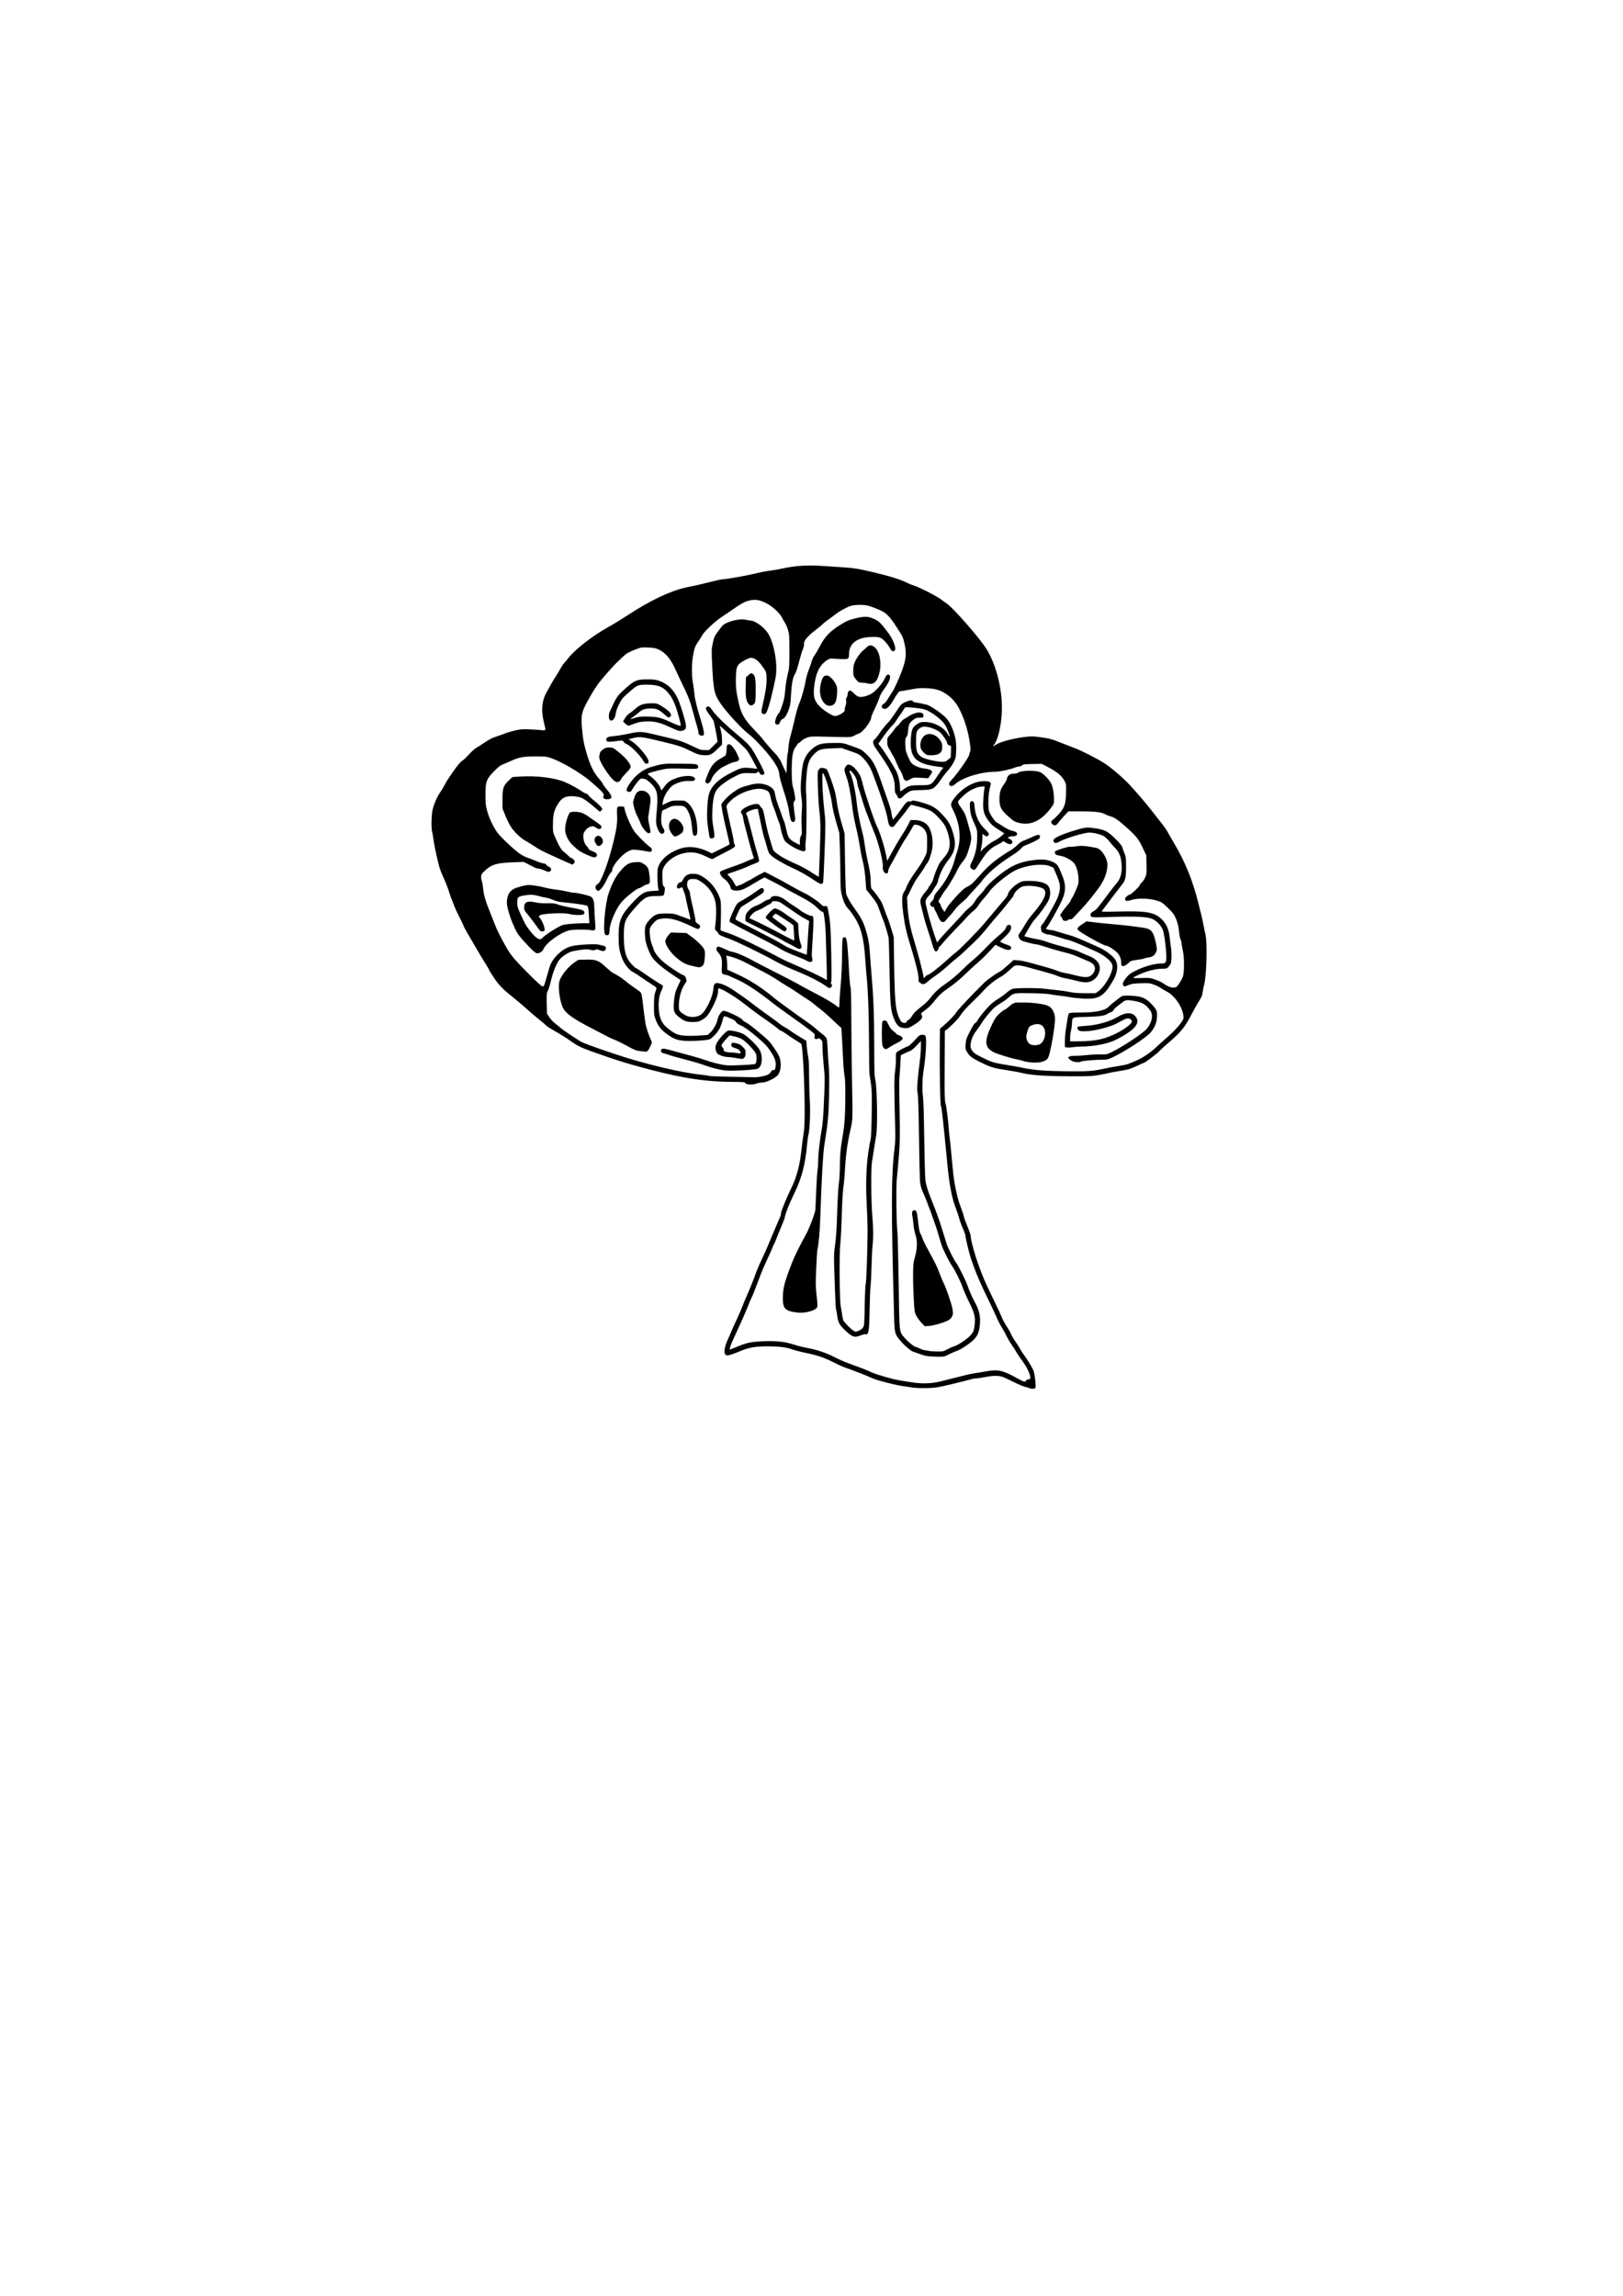 <?xml version="1.0" encoding="UTF-8" standalone="no"?>
<!-- Created with Inkscape (http://www.inkscape.org/) -->

<svg
   width="210mm"
   height="297mm"
   viewBox="0 0 210 297"
   version="1.1"
   id="svg39704"
   inkscape:version="1.1.1 (3bf5ae0d25, 2021-09-20)"
   sodipodi:docname="tree-deco.svg"
   xmlns:inkscape="http://www.inkscape.org/namespaces/inkscape"
   xmlns:sodipodi="http://sodipodi.sourceforge.net/DTD/sodipodi-0.dtd"
   xmlns="http://www.w3.org/2000/svg"
   xmlns:svg="http://www.w3.org/2000/svg">
  <sodipodi:namedview
     id="namedview39706"
     pagecolor="#ffffff"
     bordercolor="#666666"
     borderopacity="1.0"
     inkscape:pageshadow="2"
     inkscape:pageopacity="0.0"
     inkscape:pagecheckerboard="0"
     inkscape:document-units="mm"
     showgrid="false"
     inkscape:zoom="1.0607991"
     inkscape:cx="402.9981"
     inkscape:cy="434.10672"
     inkscape:window-width="1920"
     inkscape:window-height="1027"
     inkscape:window-x="1072"
     inkscape:window-y="409"
     inkscape:window-maximized="1"
     inkscape:current-layer="layer1" />
  <defs
     id="defs39701" />
  <g
     inkscape:label="Layer 1"
     inkscape:groupmode="layer"
     id="layer1">
    <path
       style="fill:#000000;stroke-width:1"
       d="m 133.206,179.586 c -0.074,-0.043 -0.322,-0.119 -0.55,-0.168 -0.229,-0.049 -1,-0.38 -1.714,-0.736 -1.179,-0.587 -1.354,-0.65 -1.905,-0.684 -0.409,-0.025 -0.905,0.02 -1.521,0.14 -0.503,0.098 -1.05,0.178 -1.216,0.178 -0.166,0 -0.478,0.056 -0.694,0.125 -0.216,0.069 -1.307,0.343 -2.424,0.611 -1.859,0.445 -2.131,0.489 -3.197,0.519 -0.641,0.018 -1.46,-0.009 -1.82,-0.06 -0.36,-0.051 -0.94,-0.134 -1.289,-0.185 -1.076,-0.156 -3.368,-0.744 -3.964,-1.016 -0.737,-0.337 -2.694,-1.104 -3.43,-1.345 -0.317,-0.104 -0.984,-0.399 -1.482,-0.655 -1.249,-0.644 -2.226,-0.983 -3.705,-1.285 -0.695,-0.142 -1.511,-0.351 -1.814,-0.465 -0.718,-0.268 -1.717,-0.391 -3.189,-0.391 -1.601,0 -2.453,0.158 -3.669,0.679 -0.536,0.23 -1.132,0.442 -1.325,0.472 -0.308,0.047 -0.367,0.029 -0.48,-0.146 -0.198,-0.31 -0.037,-1.062 0.454,-2.12 0.231,-0.497 0.419,-0.925 0.419,-0.951 0,-0.026 0.271,-0.629 0.602,-1.34 0.331,-0.711 0.673,-1.495 0.76,-1.743 0.087,-0.248 0.345,-0.877 0.575,-1.397 0.488,-1.106 0.859,-2.034 1.193,-2.978 0.132,-0.373 0.476,-1.173 0.765,-1.778 0.289,-0.605 0.632,-1.367 0.763,-1.693 0.131,-0.326 0.369,-0.897 0.53,-1.27 0.392,-0.906 1.036,-2.414 1.121,-2.625 0.038,-0.093 0.061,-0.233 0.051,-0.312 -0.023,-0.189 0.75,-2.088 1.304,-3.202 0.76,-1.53 1.155,-3.064 1.395,-5.419 0.05,-0.489 0.152,-1.251 0.227,-1.693 0.169,-1 0.185,-3.286 0.049,-7.154 -0.085,-2.423 -0.243,-4.36 -0.364,-4.478 -0.02,-0.02 -0.354,-0.232 -0.742,-0.472 -0.388,-0.24 -0.935,-0.606 -1.216,-0.813 -0.281,-0.207 -0.565,-0.376 -0.63,-0.376 -0.066,0 -0.281,-0.146 -0.478,-0.324 -0.197,-0.178 -0.796,-0.625 -1.332,-0.993 -0.995,-0.684 -1.973,-1.403 -2.797,-2.055 -1.33,-1.053 -3.114,-2.132 -3.524,-2.132 -0.016,0 -0.029,0.167 -0.029,0.371 0,0.553 -0.447,1.653 -1.132,2.782 -0.282,0.466 -0.519,0.691 -1.011,0.962 -0.389,0.214 -0.525,0.242 -1.16,0.241 -0.809,-0.002 -1.085,-0.108 -1.844,-0.708 -0.543,-0.429 -0.654,-0.767 -0.579,-1.761 0.076,-1.011 0.201,-1.507 0.569,-2.262 0.18,-0.369 0.318,-0.68 0.307,-0.69 -0.011,-0.01 -0.511,-0.347 -1.112,-0.749 -1.236,-0.827 -2.111,-1.569 -2.543,-2.157 -0.162,-0.22 -0.433,-0.779 -0.603,-1.242 -0.254,-0.691 -0.317,-0.994 -0.354,-1.697 -0.057,-1.073 0.026,-1.334 0.623,-1.979 0.631,-0.681 0.982,-0.809 2.19,-0.796 0.878,0.009 0.985,0.03 1.863,0.365 0.512,0.195 1,0.377 1.084,0.403 0.175,0.055 0.19,0.167 -0.188,-1.413 -0.139,-0.582 -0.277,-1.211 -0.306,-1.397 -0.048,-0.302 -0.103,-0.476 -0.386,-1.209 -0.07,-0.182 -0.086,-0.186 -0.275,-0.062 -0.24,0.157 -0.479,0.088 -0.479,-0.138 0,-0.255 0.255,-0.581 0.454,-0.581 0.129,0 0.23,-0.103 0.354,-0.359 0.257,-0.533 0.619,-0.742 1.288,-0.742 0.45,0 0.635,0.047 1.042,0.264 1.026,0.547 1.888,1.53 2.346,2.676 0.224,0.561 0.229,0.613 0.221,2.278 -0.005,0.937 -0.032,1.796 -0.06,1.908 -0.049,0.196 -0.006,0.219 1.068,0.573 1.047,0.345 3.844,1.69 6.665,3.203 0.442,0.237 1.409,0.683 2.147,0.99 1.185,0.493 3.213,1.457 3.688,1.754 0.093,0.058 0.182,0.088 0.197,0.066 0.028,-0.04 -0.044,-2.956 -0.141,-5.669 -0.047,-1.317 -0.099,-1.881 -0.264,-2.857 -0.032,-0.187 -0.093,-0.275 -0.194,-0.275 -0.081,0 -0.355,-0.212 -0.61,-0.471 -0.523,-0.533 -1.176,-0.956 -2.706,-1.752 -0.582,-0.303 -1.344,-0.72 -1.693,-0.926 -0.349,-0.206 -1.049,-0.581 -1.554,-0.834 l -0.919,-0.459 -0.435,0.241 c -0.239,0.132 -0.588,0.335 -0.774,0.449 -1.371,0.844 -1.852,1.042 -2.464,1.017 -0.459,-0.019 -0.711,-0.158 -0.711,-0.392 0,-0.245 -0.494,-0.935 -0.798,-1.114 -0.368,-0.217 -0.675,-0.766 -0.53,-0.947 0.055,-0.068 0.672,-0.317 1.37,-0.552 0.699,-0.235 1.556,-0.561 1.906,-0.724 0.35,-0.163 0.742,-0.323 0.872,-0.356 0.129,-0.033 0.217,-0.102 0.195,-0.155 -0.107,-0.258 -0.483,-1.531 -0.64,-2.17 -0.097,-0.396 -0.29,-1.12 -0.427,-1.609 -0.138,-0.489 -0.276,-1.089 -0.306,-1.333 -0.031,-0.244 -0.108,-0.487 -0.171,-0.54 -0.064,-0.053 -0.115,-0.185 -0.115,-0.293 0,-0.475 1.79,-1.233 2.285,-0.968 0.094,0.05 0.171,0.13 0.171,0.177 0,0.047 0.092,0.17 0.204,0.272 0.162,0.148 0.24,0.377 0.381,1.118 0.227,1.196 0.406,1.959 0.643,2.752 0.105,0.349 0.258,0.874 0.342,1.167 0.141,0.497 0.187,0.558 0.709,0.943 0.594,0.438 1.239,0.78 2.573,1.365 0.457,0.2 1.256,0.641 1.777,0.979 0.521,0.338 0.957,0.605 0.97,0.592 0.044,-0.044 0.227,-5.348 0.221,-6.4 -0.004,-0.582 -0.067,-1.554 -0.141,-2.159 -0.074,-0.605 -0.159,-1.996 -0.189,-3.09 -0.055,-1.978 -0.054,-1.991 0.136,-2.232 0.167,-0.212 0.232,-0.237 0.523,-0.198 0.182,0.025 0.4,0.107 0.484,0.182 0.144,0.131 0.764,1.805 1.058,2.861 0.075,0.268 0.194,0.933 0.266,1.478 0.078,0.594 0.303,1.587 0.56,2.477 l 0.43,1.486 0.059,3.768 c 0.04,2.573 0.092,3.87 0.162,4.089 0.139,0.434 0.606,1.221 1.24,2.091 0.63,0.863 0.961,1.505 1.248,2.415 0.336,1.064 0.492,1.935 0.569,3.173 0.039,0.629 0.131,1.829 0.203,2.667 0.257,2.976 0.346,5.298 0.351,9.144 0.004,3.412 0.024,3.984 0.157,4.614 0.219,1.037 0.292,5.857 0.107,7.027 -0.07,0.442 -0.204,1.281 -0.298,1.863 -0.094,0.582 -0.211,1.332 -0.261,1.667 -0.131,0.886 -0.109,4.98 0.037,6.757 0.145,1.763 0.157,2.988 0.041,4.064 -0.045,0.419 -0.103,1.6 -0.127,2.625 -0.025,1.024 -0.082,2.167 -0.127,2.54 -0.045,0.373 -0.1,1.725 -0.122,3.006 -0.05,2.914 -0.133,3.409 -0.544,3.257 -0.064,-0.024 -0.359,0.054 -0.655,0.172 -0.776,0.311 -1.054,0.209 -2.066,-0.757 -0.645,-0.615 -0.829,-0.977 -0.938,-1.844 -0.048,-0.38 -0.112,-0.732 -0.143,-0.781 -0.031,-0.05 -0.083,-0.89 -0.116,-1.868 -0.033,-0.978 -0.088,-2.543 -0.121,-3.477 -0.04,-1.124 -0.029,-1.927 0.034,-2.371 0.211,-1.494 0.282,-2.483 0.357,-4.989 0.043,-1.444 0.135,-3.025 0.204,-3.514 0.069,-0.489 0.129,-1.48 0.134,-2.201 0.011,-1.525 0.083,-2.36 0.328,-3.768 0.287,-1.653 0.367,-2.746 0.378,-5.207 0.007,-1.588 -0.022,-2.463 -0.093,-2.752 -0.057,-0.233 -0.146,-1.262 -0.197,-2.286 -0.051,-1.024 -0.12,-2.333 -0.154,-2.909 l -0.06,-1.046 -0.42,-0.381 c -0.231,-0.209 -0.706,-0.656 -1.055,-0.991 -0.349,-0.336 -0.883,-0.798 -1.185,-1.028 -0.303,-0.23 -0.722,-0.565 -0.931,-0.745 -0.21,-0.18 -0.572,-0.439 -0.804,-0.576 -0.233,-0.136 -0.69,-0.438 -1.016,-0.671 -0.326,-0.233 -0.955,-0.638 -1.397,-0.899 -0.442,-0.261 -1.147,-0.706 -1.566,-0.988 -0.419,-0.282 -1.257,-0.764 -1.863,-1.071 -0.605,-0.308 -1.501,-0.773 -1.99,-1.035 -0.834,-0.446 -1.819,-0.828 -2.422,-0.938 l -0.263,-0.048 0.069,0.355 c 0.038,0.195 0.07,0.603 0.072,0.907 l 0.004,0.552 0.402,0.183 c 1.469,0.669 1.93,0.899 2.646,1.32 0.89,0.524 2.175,1.432 2.811,1.987 0.227,0.198 0.707,0.571 1.066,0.829 0.359,0.258 1.034,0.75 1.5,1.094 0.466,0.344 1.227,0.885 1.693,1.203 0.465,0.318 1.041,0.753 1.278,0.967 0.238,0.214 0.644,0.549 0.902,0.744 0.258,0.195 0.509,0.458 0.557,0.584 0.048,0.126 0.107,0.744 0.131,1.372 0.024,0.629 0.088,1.6 0.142,2.159 0.066,0.679 0.081,1.902 0.046,3.683 -0.053,2.682 -0.156,3.792 -0.608,6.519 -0.173,1.046 -0.373,4.58 -0.532,9.398 -0.064,1.958 -0.216,3.62 -0.387,4.233 -0.02,0.07 -0.082,1.123 -0.138,2.339 -0.093,2 -0.088,2.339 0.049,3.537 0.112,0.977 0.128,1.378 0.061,1.524 -0.197,0.432 -1.521,0.792 -2.517,0.684 -1.641,-0.179 -1.945,-0.502 -1.91,-2.03 0.028,-1.237 0.236,-2 1.245,-4.572 0.278,-0.71 1.034,-2.228 1.748,-3.514 0.418,-0.752 1.162,-2.701 1.212,-3.175 0.01,-0.093 0.059,-1.198 0.109,-2.455 0.05,-1.257 0.128,-2.457 0.174,-2.667 0.045,-0.21 0.084,-0.789 0.086,-1.288 0.004,-0.886 0.206,-2.646 0.481,-4.173 0.075,-0.419 0.168,-1.429 0.205,-2.244 0.194,-4.212 0.194,-4.136 0.028,-5.8 -0.088,-0.885 -0.16,-1.971 -0.16,-2.413 0,-0.774 -0.009,-0.812 -0.235,-1.004 -0.187,-0.159 -0.259,-0.179 -0.356,-0.099 -0.068,0.056 -0.201,0.075 -0.303,0.043 -0.153,-0.049 -0.173,-0.101 -0.128,-0.341 0.05,-0.266 0.024,-0.306 -0.437,-0.674 -0.419,-0.334 -2.446,-1.803 -3.939,-2.854 -0.245,-0.172 -0.712,-0.524 -1.038,-0.781 -2.112,-1.665 -3.591,-2.623 -4.911,-3.18 -0.373,-0.157 -0.715,-0.314 -0.762,-0.348 -0.047,-0.034 -0.237,-0.089 -0.423,-0.123 -0.528,-0.095 -0.539,-0.12 -0.488,-1.044 0.054,-0.976 -0.04,-1.347 -0.46,-1.816 -0.308,-0.344 -0.341,-0.61 -0.095,-0.764 0.11,-0.069 0.31,-0.009 0.89,0.267 0.412,0.196 0.808,0.356 0.88,0.356 0.363,0 1.812,0.6 2.786,1.154 0.303,0.172 1.712,0.902 3.133,1.621 1.42,0.72 2.682,1.379 2.804,1.466 0.122,0.087 0.903,0.508 1.736,0.936 1.58,0.813 2.637,1.432 3.182,1.864 0.205,0.162 0.324,0.214 0.329,0.142 0.004,-0.062 0.023,-0.475 0.043,-0.917 0.02,-0.442 0.097,-1.452 0.171,-2.244 0.074,-0.792 0.144,-2.409 0.154,-3.593 0.017,-1.91 0.035,-2.164 0.161,-2.243 0.1,-0.063 0.185,-0.062 0.29,0.004 0.177,0.111 0.297,1.24 0.439,4.139 0.05,1.024 0.136,2.015 0.192,2.201 0.071,0.239 0.105,1.537 0.115,4.403 0.008,2.235 0.048,5.74 0.089,7.789 0.099,4.916 0.097,4.988 -0.165,6.138 -0.456,2.003 -0.649,3.451 -0.778,5.842 -0.029,0.536 -0.112,1.393 -0.184,1.905 -0.076,0.537 -0.162,2.061 -0.203,3.598 -0.04,1.467 -0.12,3.048 -0.179,3.514 -0.154,1.22 -0.113,7.396 0.055,8.213 0.067,0.326 0.148,0.802 0.18,1.058 0.032,0.256 0.093,0.561 0.137,0.677 0.096,0.256 0.937,1.129 1.318,1.366 0.267,0.166 0.287,0.167 0.659,0.025 0.221,-0.084 0.463,-0.257 0.569,-0.406 0.178,-0.25 0.187,-0.362 0.233,-2.888 0.026,-1.446 0.084,-2.685 0.128,-2.754 0.082,-0.129 0.226,-4.138 0.242,-6.73 0.005,-0.792 -0.042,-2.354 -0.105,-3.471 -0.146,-2.596 -0.074,-4.991 0.206,-6.858 0.112,-0.745 0.246,-1.507 0.299,-1.693 0.059,-0.209 0.111,-1.487 0.136,-3.33 0.033,-2.447 0.016,-3.14 -0.092,-3.81 -0.072,-0.45 -0.157,-1.004 -0.189,-1.231 -0.031,-0.227 -0.062,-2.113 -0.068,-4.191 -0.011,-3.599 -0.125,-6.724 -0.309,-8.478 -0.046,-0.442 -0.123,-1.395 -0.169,-2.117 -0.19,-2.932 -0.57,-4.347 -1.559,-5.8 -0.222,-0.326 -0.531,-0.726 -0.686,-0.889 -0.341,-0.358 -0.579,-0.876 -0.802,-1.747 -0.139,-0.543 -0.168,-0.954 -0.173,-2.479 -0.004,-1.005 -0.037,-2.666 -0.075,-3.691 l -0.069,-1.863 -0.422,-1.443 c -0.254,-0.87 -0.462,-1.784 -0.522,-2.302 -0.14,-1.204 -0.941,-3.904 -1.182,-3.984 -0.155,-0.052 -0.05,2.768 0.178,4.756 0.183,1.597 0.183,1.601 0.044,5.421 -0.076,2.103 -0.164,3.887 -0.194,3.966 -0.13,0.338 -0.37,0.263 -1.4,-0.441 -0.556,-0.38 -1.458,-0.9 -2.005,-1.157 -2.192,-1.029 -3.297,-1.708 -3.591,-2.207 -0.078,-0.132 -0.222,-0.556 -0.321,-0.944 -0.099,-0.388 -0.232,-0.844 -0.296,-1.014 -0.106,-0.282 -0.294,-1.114 -0.691,-3.05 l -0.145,-0.708 -0.366,0.05 c -0.201,0.028 -0.56,0.148 -0.796,0.268 -0.374,0.189 -0.416,0.236 -0.32,0.351 0.061,0.073 0.247,0.671 0.415,1.329 0.613,2.407 0.699,2.733 0.914,3.439 0.12,0.396 0.221,0.758 0.224,0.804 0.003,0.047 0.036,0.172 0.073,0.279 0.094,0.266 -0.04,0.402 -0.566,0.575 -0.241,0.079 -0.655,0.252 -0.921,0.385 -0.266,0.133 -0.952,0.398 -1.524,0.59 -0.572,0.191 -1.053,0.359 -1.067,0.373 -0.015,0.014 0.138,0.194 0.339,0.401 0.201,0.207 0.457,0.572 0.57,0.812 0.133,0.284 0.236,0.411 0.296,0.364 0.051,-0.04 0.206,-0.098 0.346,-0.13 0.14,-0.032 0.469,-0.19 0.732,-0.35 0.263,-0.161 0.511,-0.292 0.552,-0.292 0.04,0 0.219,-0.099 0.397,-0.22 0.178,-0.121 0.611,-0.367 0.962,-0.546 l 0.638,-0.327 1.323,0.686 c 0.727,0.377 1.469,0.778 1.648,0.891 0.361,0.228 1.559,0.876 2.214,1.197 0.662,0.325 1.748,1.059 2.072,1.4 0.237,0.249 0.338,0.301 0.516,0.261 0.133,-0.029 0.256,-0.005 0.308,0.061 0.048,0.06 0.168,0.643 0.269,1.295 0.152,0.988 0.194,1.783 0.255,4.784 0.049,2.44 0.044,3.634 -0.015,3.708 -0.06,0.076 -0.057,0.14 0.011,0.207 0.154,0.154 0.115,0.388 -0.082,0.493 -0.147,0.079 -0.224,0.063 -0.428,-0.088 -0.896,-0.662 -2.328,-1.387 -4.458,-2.255 -0.621,-0.253 -1.554,-0.694 -2.074,-0.979 -2.156,-1.183 -5.153,-2.639 -6.195,-3.01 -1.076,-0.383 -1.397,-0.551 -1.397,-0.732 0,-0.049 -0.097,-0.167 -0.215,-0.262 -0.215,-0.172 -0.215,-0.173 -0.128,-0.935 0.126,-1.097 0.11,-2.382 -0.037,-2.947 -0.269,-1.035 -0.9,-1.892 -1.846,-2.51 -0.454,-0.297 -0.587,-0.342 -0.998,-0.342 -0.375,0 -0.508,0.037 -0.636,0.178 -0.223,0.247 -0.204,0.85 0.037,1.177 0.1,0.136 0.183,0.353 0.184,0.483 0.001,0.13 0.077,0.56 0.17,0.956 0.417,1.787 0.574,2.569 0.536,2.668 -0.022,0.058 0.091,0.188 0.252,0.287 0.374,0.231 0.446,0.418 0.241,0.622 -0.157,0.157 -0.177,0.151 -1.04,-0.263 -1.863,-0.894 -2.978,-1.159 -3.991,-0.949 -0.419,0.087 -0.534,0.158 -0.898,0.556 -0.251,0.274 -0.437,0.567 -0.469,0.736 -0.076,0.408 0.078,1.574 0.266,2.015 0.089,0.21 0.19,0.493 0.223,0.629 0.101,0.412 0.695,1.173 1.3,1.667 0.743,0.607 2.236,1.594 2.529,1.672 0.169,0.045 0.264,0.154 0.356,0.406 0.117,0.322 0.114,0.36 -0.046,0.588 -0.555,0.786 -0.871,1.871 -0.871,2.988 0,0.631 0.043,0.697 0.735,1.147 0.651,0.423 1.661,0.383 2.22,-0.087 0.609,-0.512 1.432,-2.268 1.506,-3.211 0.069,-0.875 0.255,-0.962 1.283,-0.603 0.329,0.115 0.919,0.438 1.374,0.753 0.439,0.304 1.037,0.718 1.329,0.921 0.292,0.203 0.978,0.714 1.524,1.137 0.546,0.423 1.374,1.028 1.84,1.346 0.466,0.317 0.988,0.703 1.16,0.857 0.173,0.154 0.477,0.362 0.677,0.463 0.2,0.1 0.555,0.325 0.789,0.5 0.234,0.174 0.791,0.536 1.238,0.804 l 0.813,0.487 0.058,0.711 c 0.032,0.391 0.112,0.968 0.179,1.282 0.084,0.395 0.122,1.147 0.123,2.434 8.5e-4,1.024 0.043,2.49 0.093,3.258 0.095,1.439 -0.003,3.885 -0.18,4.501 -0.045,0.157 -0.12,0.704 -0.167,1.216 -0.233,2.548 -0.668,4.255 -1.564,6.138 -0.798,1.678 -1.182,2.632 -1.311,3.257 -0.039,0.188 -0.267,0.798 -0.508,1.357 -0.241,0.559 -0.511,1.221 -0.6,1.472 -0.089,0.251 -0.195,0.499 -0.234,0.55 -0.04,0.052 -0.17,0.342 -0.29,0.644 -0.12,0.303 -0.435,1.008 -0.701,1.566 -0.266,0.559 -0.626,1.397 -0.801,1.863 -0.802,2.136 -1.006,2.653 -1.185,3.005 -0.106,0.207 -0.316,0.702 -0.467,1.099 -0.245,0.644 -1.036,2.427 -1.993,4.491 -0.288,0.621 -0.418,1.099 -0.3,1.099 0.019,0 0.442,-0.171 0.94,-0.379 1.215,-0.509 1.875,-0.643 3.429,-0.697 1.651,-0.058 2.736,0.065 3.895,0.44 0.489,0.158 1.251,0.35 1.693,0.426 1.15,0.198 2.535,0.664 3.514,1.182 0.466,0.246 1.323,0.621 1.905,0.833 1.679,0.611 2.13,0.788 2.948,1.156 0.691,0.311 2.835,0.918 3.704,1.048 0.183,0.028 0.828,0.131 1.434,0.229 1.284,0.209 2.613,0.174 3.683,-0.097 0.349,-0.088 1.035,-0.259 1.524,-0.379 0.489,-0.12 1.251,-0.313 1.693,-0.429 0.442,-0.116 1.056,-0.244 1.364,-0.284 0.308,-0.04 0.911,-0.138 1.341,-0.217 1.547,-0.284 2.184,-0.155 3.899,0.792 1.038,0.573 1.204,0.624 1.315,0.405 0.058,-0.115 0.169,-0.175 0.318,-0.173 0.201,0.003 0.229,-0.029 0.229,-0.265 0,-0.465 -0.479,-1.399 -1.233,-2.405 -0.192,-0.256 -0.454,-0.654 -0.582,-0.885 -0.128,-0.23 -0.397,-0.65 -0.599,-0.932 -0.201,-0.282 -0.503,-0.799 -0.671,-1.147 -0.168,-0.349 -0.455,-0.869 -0.638,-1.155 -0.183,-0.287 -0.434,-0.763 -0.558,-1.058 -0.244,-0.581 -0.739,-1.635 -1.645,-3.501 -0.785,-1.618 -1.427,-3.222 -1.863,-4.657 -0.225,-0.742 -0.594,-2.339 -0.594,-2.571 6e-5,-0.11 -0.15,-0.534 -0.333,-0.941 -0.183,-0.407 -0.395,-0.984 -0.47,-1.281 -0.075,-0.298 -0.263,-0.865 -0.419,-1.261 -0.573,-1.458 -0.894,-3.215 -1.192,-6.519 -0.074,-0.815 -0.188,-1.977 -0.254,-2.582 -0.066,-0.605 -0.183,-1.746 -0.261,-2.534 -0.077,-0.788 -0.188,-1.55 -0.247,-1.693 -0.108,-0.264 -0.182,-4.533 -0.144,-8.289 l 0.017,-1.679 0.315,-0.268 c 0.818,-0.695 1.513,-1.41 1.784,-1.834 0.247,-0.386 2.007,-2.253 3.658,-3.879 0.372,-0.366 1.609,-1.237 2.032,-1.43 0.116,-0.053 0.555,-0.408 0.974,-0.788 l 0.762,-0.691 0.604,0.043 c 0.332,0.024 1.094,0.18 1.693,0.349 0.599,0.168 1.509,0.422 2.021,0.564 0.512,0.142 1.141,0.348 1.397,0.457 0.256,0.109 0.656,0.225 0.889,0.258 0.233,0.032 0.861,0.172 1.397,0.312 1.166,0.303 1.739,0.296 2.083,-0.025 0.682,-0.637 0.578,-1.361 -0.248,-1.725 -1.841,-0.811 -2.297,-0.99 -2.894,-1.134 -0.936,-0.226 -2.09,-0.557 -2.991,-0.859 -0.418,-0.14 -0.843,-0.254 -0.944,-0.254 -0.204,0 -1.404,-0.291 -1.851,-0.448 -0.279,-0.098 -0.521,-0.423 -0.521,-0.7 0,-0.077 0.086,-0.243 0.192,-0.368 0.106,-0.125 0.373,-0.55 0.595,-0.944 0.221,-0.394 0.615,-0.963 0.875,-1.266 1.593,-1.856 2.07,-2.809 1.682,-3.362 -0.31,-0.443 -2.361,-0.673 -2.988,-0.336 -0.387,0.209 -0.948,0.786 -0.948,0.976 0,0.087 -0.145,0.325 -0.322,0.529 -0.177,0.204 -0.497,0.6 -0.71,0.88 -0.213,0.279 -0.707,0.872 -1.096,1.316 -0.389,0.445 -1.013,1.186 -1.385,1.649 -0.373,0.462 -0.849,1.009 -1.058,1.216 -1.302,1.284 -2.398,2.306 -2.841,2.65 -0.281,0.218 -0.604,0.486 -0.719,0.595 -0.594,0.569 -1.548,1.351 -2.102,1.723 -0.343,0.23 -0.755,0.543 -0.916,0.694 -0.402,0.378 -0.629,0.42 -0.959,0.177 -0.236,-0.174 -0.264,-0.236 -0.228,-0.506 0.054,-0.407 -0.371,-2.162 -1.055,-4.349 -0.509,-1.629 -0.731,-2.622 -0.926,-4.14 -0.206,-1.606 -0.183,-2.371 0.084,-2.746 0.101,-0.141 0.234,-0.402 0.297,-0.58 0.172,-0.487 0.629,-1.271 1.179,-2.022 0.592,-0.808 0.989,-1.443 1.293,-2.069 0.21,-0.43 0.228,-0.552 0.237,-1.609 0.009,-1.006 -0.012,-1.191 -0.173,-1.539 -0.215,-0.465 -0.699,-0.824 -1.201,-0.891 -0.316,-0.042 -0.346,-0.027 -0.482,0.24 -0.183,0.361 -0.863,1.475 -1.104,1.809 -0.101,0.14 -0.479,0.806 -0.841,1.482 -0.362,0.675 -0.783,1.438 -0.936,1.695 -0.153,0.257 -0.291,0.6 -0.306,0.762 -0.024,0.25 -0.06,0.295 -0.239,0.295 -0.258,0 -0.517,-0.472 -0.45,-0.819 0.098,-0.501 -0.542,-3.111 -1.076,-4.388 -0.146,-0.349 -0.401,-0.997 -0.568,-1.439 -0.166,-0.442 -0.408,-1.071 -0.537,-1.397 -0.129,-0.326 -0.392,-1.126 -0.585,-1.778 -0.193,-0.652 -0.384,-1.262 -0.424,-1.355 -0.04,-0.093 -0.096,-0.357 -0.123,-0.586 -0.053,-0.448 -0.311,-0.954 -0.694,-1.362 -0.205,-0.218 -0.243,-0.233 -0.27,-0.102 -0.017,0.084 0.006,0.198 0.052,0.254 0.209,0.257 0.712,2.453 0.818,3.573 0.11,1.161 0.409,2.765 0.766,4.106 0.129,0.487 0.232,1.057 0.379,2.106 0.048,0.344 0.179,1.029 0.292,1.524 0.313,1.378 0.394,1.931 0.406,2.784 0.01,0.659 0.038,0.808 0.175,0.931 0.252,0.226 1.033,1.292 1.224,1.671 0.094,0.186 0.272,0.64 0.395,1.008 0.123,0.368 0.3,0.834 0.392,1.036 0.092,0.202 0.307,0.835 0.478,1.405 l 0.31,1.038 0.059,3.81 c 0.066,4.247 0.171,5.484 0.548,6.451 0.124,0.317 0.301,0.643 0.395,0.724 0.242,0.211 0.627,0.195 0.686,-0.028 0.025,-0.097 0.124,-0.196 0.219,-0.221 0.095,-0.025 0.268,-0.203 0.385,-0.396 0.301,-0.497 0.599,-0.798 1.375,-1.389 0.414,-0.315 0.848,-0.745 1.111,-1.099 0.45,-0.607 1.116,-1.229 1.836,-1.714 0.724,-0.488 1.665,-1.277 2.371,-1.988 0.373,-0.375 0.944,-0.897 1.27,-1.159 0.326,-0.262 0.847,-0.738 1.157,-1.057 0.31,-0.319 0.788,-0.808 1.061,-1.088 0.273,-0.279 0.811,-0.767 1.196,-1.084 0.385,-0.317 0.74,-0.679 0.79,-0.804 0.168,-0.427 0.216,-0.483 0.437,-0.509 0.178,-0.021 0.232,0.017 0.276,0.192 0.089,0.356 -0.127,0.729 -0.796,1.371 l -0.63,0.606 0.284,0.147 c 0.156,0.081 0.475,0.208 0.709,0.283 0.462,0.148 0.601,0.381 0.341,0.571 -0.202,0.148 -0.561,0.068 -1.301,-0.29 l -0.625,-0.302 -0.335,0.375 c -0.715,0.801 -1.325,1.403 -2.098,2.069 -0.442,0.381 -1.09,0.977 -1.439,1.323 -0.657,0.652 -1.509,1.356 -2.244,1.852 -0.756,0.511 -1.241,0.961 -1.747,1.625 -0.273,0.358 -0.711,0.815 -0.972,1.016 -0.261,0.201 -0.552,0.424 -0.646,0.497 -0.148,0.114 -0.156,0.156 -0.061,0.308 0.209,0.334 -0.033,0.669 -0.88,1.222 -0.615,0.401 -0.83,0.497 -1.107,0.497 -0.868,-0.001 -1.202,-0.264 -1.611,-1.27 -0.407,-1.002 -0.48,-1.814 -0.554,-6.181 -0.037,-2.212 -0.095,-4.136 -0.127,-4.276 -0.143,-0.611 -0.583,-2.053 -0.693,-2.269 -0.066,-0.13 -0.255,-0.626 -0.42,-1.101 -0.349,-1.005 -0.437,-1.161 -1.21,-2.132 l -0.577,-0.726 -0.059,-0.951 c -0.067,-1.079 -0.229,-2.19 -0.417,-2.863 -0.07,-0.252 -0.191,-0.858 -0.268,-1.347 -0.151,-0.962 -0.31,-1.782 -0.499,-2.582 -0.312,-1.316 -0.475,-2.208 -0.597,-3.26 -0.159,-1.369 -0.419,-2.717 -0.65,-3.373 -0.36,-1.019 -0.37,-1.086 -0.217,-1.406 0.2,-0.419 0.48,-0.47 0.918,-0.167 0.407,0.282 0.95,1.012 1.12,1.505 0.067,0.193 0.189,0.637 0.273,0.986 0.244,1.022 1.466,4.652 1.757,5.222 0.39,0.763 0.982,2.613 1.227,3.834 l 0.144,0.717 0.696,-1.28 c 0.383,-0.704 0.901,-1.586 1.152,-1.96 0.251,-0.374 0.615,-0.988 0.811,-1.363 l 0.355,-0.682 h 0.566 c 0.673,0 1.351,0.295 1.686,0.734 0.497,0.652 0.729,1.97 0.537,3.05 -0.123,0.693 -0.472,1.666 -0.649,1.813 -0.07,0.059 -0.206,0.261 -0.301,0.451 -0.095,0.189 -0.411,0.668 -0.701,1.064 -0.517,0.705 -0.622,0.889 -1.273,2.225 l -0.321,0.659 0.055,0.992 c 0.09,1.639 0.317,2.82 0.92,4.802 0.486,1.598 1.166,4.243 1.171,4.556 0.003,0.175 0.012,0.173 0.176,-0.048 0.096,-0.128 0.219,-0.233 0.274,-0.233 0.214,0 1.39,-0.886 2.43,-1.83 0.6,-0.544 1.182,-1.051 1.295,-1.125 0.457,-0.301 2.868,-2.759 3.751,-3.824 0.857,-1.033 1.571,-1.879 2.618,-3.1 0.207,-0.241 0.376,-0.517 0.376,-0.614 0,-0.32 0.834,-1.159 1.477,-1.487 0.368,-0.187 0.526,-0.213 1.3,-0.213 0.91,0 1.726,0.154 2.153,0.406 0.568,0.336 0.7,1.322 0.289,2.16 -0.253,0.516 -1.095,1.679 -1.716,2.372 -0.201,0.225 -0.487,0.625 -0.634,0.889 -0.148,0.264 -0.382,0.663 -0.522,0.886 -0.139,0.223 -0.239,0.42 -0.221,0.437 0.056,0.055 1.368,0.366 1.803,0.426 0.229,0.032 0.705,0.164 1.058,0.293 0.353,0.129 1.023,0.339 1.489,0.466 2.05,0.559 2.357,0.656 2.981,0.943 0.363,0.167 0.863,0.38 1.111,0.474 0.514,0.195 0.977,0.568 1.172,0.943 0.403,0.779 -0.096,1.916 -1.006,2.296 -0.428,0.179 -0.994,0.163 -1.802,-0.049 -0.373,-0.098 -0.83,-0.207 -1.016,-0.242 -0.806,-0.154 -1.289,-0.285 -1.566,-0.425 -0.163,-0.082 -0.963,-0.329 -1.778,-0.549 -0.815,-0.22 -1.8,-0.491 -2.19,-0.602 -0.389,-0.111 -0.893,-0.202 -1.118,-0.202 -0.393,0 -0.438,0.026 -1.083,0.629 -0.37,0.346 -0.838,0.712 -1.041,0.814 -0.68,0.342 -1.662,1.109 -2.202,1.72 -0.295,0.334 -0.918,0.968 -1.383,1.41 -0.891,0.845 -1.443,1.468 -1.822,2.058 -0.229,0.355 -1.294,1.423 -1.691,1.695 l -0.212,0.145 -0.026,4.465 c -0.022,3.781 -0.007,4.529 0.101,4.888 0.123,0.411 0.334,2.05 0.43,3.344 0.026,0.349 0.084,0.921 0.13,1.27 0.046,0.349 0.143,1.283 0.215,2.074 0.224,2.434 0.29,3.022 0.428,3.768 0.264,1.431 0.474,2.239 0.79,3.038 0.177,0.448 0.349,0.967 0.383,1.153 0.033,0.186 0.248,0.783 0.477,1.325 0.229,0.543 0.417,1.101 0.417,1.24 0,0.497 0.512,2.371 1.047,3.827 0.566,1.543 0.769,2.018 1.553,3.641 0.941,1.946 1.203,2.508 1.424,3.048 0.124,0.303 0.405,0.817 0.624,1.143 0.219,0.326 0.473,0.774 0.564,0.995 0.091,0.221 0.346,0.66 0.567,0.974 0.221,0.314 0.495,0.746 0.608,0.96 0.114,0.214 0.341,0.565 0.506,0.781 0.372,0.488 1.033,1.57 1.213,1.988 0.179,0.416 0.373,2.139 0.257,2.282 -0.1,0.123 -0.555,0.136 -0.75,0.022 z m -13.327,-4.169 c -0.233,-0.044 -0.717,-0.192 -1.075,-0.327 -0.359,-0.135 -0.673,-0.246 -0.698,-0.246 -0.153,0 -1.108,-0.813 -1.498,-1.275 -0.873,-1.034 -0.856,-0.968 -0.932,-3.678 -0.377,-13.516 -0.364,-17.842 0.066,-21.294 0.104,-0.831 0.12,-1.486 0.076,-3.048 -0.131,-4.659 -0.131,-6.029 -8.5e-4,-6.985 0.07,-0.512 0.117,-1.244 0.104,-1.627 -0.017,-0.529 0.008,-0.725 0.105,-0.82 0.166,-0.162 1.168,-0.687 1.439,-0.754 0.116,-0.029 0.509,-0.377 0.874,-0.775 0.614,-0.671 0.686,-0.723 0.992,-0.723 0.24,0 0.354,0.045 0.418,0.164 0.174,0.325 0.04,2.743 -0.247,4.441 -0.156,0.927 -0.201,2.593 -0.088,3.311 0.069,0.439 0.13,2.379 0.173,5.503 0.037,2.654 0.105,5.093 0.152,5.419 0.097,0.683 0.329,1.401 0.929,2.879 0.463,1.14 0.884,2.318 1.24,3.471 0.216,0.699 0.472,1.518 0.568,1.82 0.194,0.607 1.008,2.231 1.251,2.498 0.22,0.24 1.313,2.449 1.487,3.006 0.142,0.453 0.607,1.52 0.849,1.947 0.652,1.154 0.843,1.998 0.711,3.149 -0.094,0.821 -0.234,1.191 -0.635,1.679 -0.403,0.491 -1.834,1.47 -2.39,1.635 -0.22,0.065 -0.66,0.257 -0.979,0.426 -0.571,0.303 -0.59,0.307 -1.524,0.295 -0.52,-0.006 -1.136,-0.048 -1.369,-0.092 z m 2.696,-0.862 c 0.287,-0.159 0.68,-0.331 0.874,-0.382 0.488,-0.129 1.786,-1.007 2.151,-1.455 0.378,-0.464 0.42,-0.572 0.506,-1.302 0.121,-1.017 -0.005,-1.541 -0.71,-2.965 -0.345,-0.697 -0.714,-1.535 -0.819,-1.861 -0.223,-0.694 -1.012,-2.289 -1.401,-2.836 -0.321,-0.45 -1.076,-1.938 -1.302,-2.564 -0.088,-0.243 -0.26,-0.803 -0.382,-1.246 -0.398,-1.436 -1.562,-4.626 -2.132,-5.841 -0.12,-0.255 -0.255,-0.751 -0.302,-1.101 -0.046,-0.35 -0.111,-2.922 -0.145,-5.716 -0.043,-3.522 -0.095,-5.29 -0.173,-5.764 -0.096,-0.589 -0.092,-0.883 0.031,-2.117 0.078,-0.788 0.196,-1.814 0.262,-2.28 0.066,-0.466 0.121,-1.209 0.122,-1.651 l 0.002,-0.804 -0.57,0.604 c -0.314,0.332 -0.666,0.631 -0.782,0.663 -0.116,0.032 -0.445,0.175 -0.729,0.317 l -0.518,0.259 -0.056,1.11 c -0.031,0.611 -0.087,1.358 -0.124,1.661 -0.037,0.303 -0.034,2.017 0.007,3.81 0.085,3.693 0.061,4.999 -0.134,7.112 -0.075,0.815 -0.174,1.899 -0.221,2.409 -0.098,1.076 -0.042,5.84 0.078,6.65 0.045,0.303 0.122,3.287 0.171,6.631 0.101,6.895 0.032,6.299 0.839,7.246 0.407,0.477 1.193,1.108 1.381,1.11 0.06,8.5e-4 0.3,0.095 0.533,0.209 0.233,0.115 0.538,0.213 0.677,0.219 0.14,0.006 0.349,0.042 0.466,0.079 0.116,0.037 0.586,0.072 1.045,0.076 0.797,0.008 0.855,-0.004 1.355,-0.281 z m -3.357,-3.446 c -0.242,-0.251 -0.543,-0.666 -0.669,-0.922 -0.213,-0.432 -0.236,-0.585 -0.317,-2.116 -0.132,-2.49 -0.115,-4.543 0.04,-5.045 0.418,-1.348 0.476,-2.428 0.179,-3.302 -0.111,-0.325 -0.227,-0.928 -0.261,-1.348 -0.033,-0.418 -0.099,-0.918 -0.146,-1.111 -0.099,-0.407 0.012,-0.707 0.261,-0.707 0.251,0 0.324,0.167 0.425,0.974 0.052,0.419 0.128,1.017 0.169,1.328 0.04,0.311 0.135,0.654 0.211,0.762 0.076,0.108 0.179,0.349 0.229,0.535 0.05,0.186 0.446,0.986 0.879,1.778 0.885,1.618 1.006,1.87 1.437,3.006 0.168,0.442 0.363,0.909 0.433,1.036 0.314,0.572 1.068,2.77 1.155,3.365 0.085,0.581 0.078,0.679 -0.069,0.98 -0.117,0.239 -0.271,0.386 -0.544,0.518 -0.651,0.315 -1.794,0.642 -2.397,0.686 l -0.577,0.042 z M 96.574,140.213 c -0.105,-0.042 -0.191,-0.116 -0.191,-0.164 0,-0.057 -0.556,-0.089 -1.587,-0.092 -3.784,-0.011 -7.05,-0.555 -12.594,-2.098 -1.284,-0.357 -2.963,-0.889 -4.106,-1.301 -0.396,-0.143 -1.179,-0.419 -1.74,-0.613 -1.061,-0.368 -1.73,-0.703 -2.451,-1.226 -0.567,-0.412 -1.36,-0.907 -2.297,-1.435 -0.425,-0.24 -0.825,-0.498 -0.889,-0.575 -0.064,-0.077 -0.497,-0.445 -0.962,-0.818 -0.466,-0.373 -1.209,-1.008 -1.651,-1.41 -0.442,-0.402 -1.204,-1.05 -1.693,-1.439 -1.384,-1.101 -1.852,-1.581 -2.516,-2.579 -0.339,-0.509 -0.616,-0.957 -0.616,-0.996 0,-0.039 -0.127,-0.27 -0.282,-0.514 -0.404,-0.633 -1.032,-1.677 -1.542,-2.56 -0.242,-0.419 -0.674,-1.161 -0.959,-1.65 -0.285,-0.488 -0.518,-0.924 -0.518,-0.969 0,-0.045 -0.243,-0.56 -0.54,-1.144 -0.297,-0.585 -0.568,-1.158 -0.602,-1.275 -0.034,-0.116 -0.173,-0.468 -0.309,-0.781 -0.136,-0.313 -0.34,-0.892 -0.455,-1.287 -0.114,-0.395 -0.419,-1.171 -0.676,-1.726 -0.258,-0.555 -0.541,-1.309 -0.629,-1.676 -0.358,-1.487 -0.6,-2.651 -0.684,-3.301 -0.049,-0.377 -0.126,-0.815 -0.171,-0.973 -0.126,-0.44 -0.098,-2.107 0.047,-2.802 0.145,-0.695 0.628,-1.819 0.976,-2.275 0.126,-0.165 0.369,-0.565 0.539,-0.889 0.17,-0.324 0.401,-0.722 0.513,-0.885 0.112,-0.163 0.368,-0.536 0.568,-0.829 0.592,-0.864 1.045,-1.407 1.277,-1.532 0.12,-0.064 0.49,-0.416 0.822,-0.783 0.332,-0.366 0.783,-0.767 1.001,-0.891 0.218,-0.124 0.664,-0.404 0.989,-0.624 0.759,-0.512 0.995,-0.63 1.751,-0.878 0.341,-0.112 0.81,-0.281 1.043,-0.376 0.233,-0.095 0.793,-0.257 1.245,-0.359 0.717,-0.162 0.964,-0.179 1.947,-0.131 0.619,0.03 1.307,0.077 1.528,0.104 0.482,0.059 0.486,0.043 0.232,-0.952 -0.393,-1.537 -0.298,-2.801 0.291,-3.884 0.558,-1.026 0.954,-1.71 1.203,-2.078 0.14,-0.207 0.401,-0.642 0.581,-0.967 0.179,-0.324 0.411,-0.675 0.514,-0.778 0.104,-0.104 0.365,-0.417 0.58,-0.697 0.827,-1.075 3.145,-2.879 5.062,-3.939 0.666,-0.368 1.82,-1.071 2.565,-1.562 2.91,-1.916 5.603,-3.196 7.599,-3.609 1.465,-0.304 2.04,-0.436 3.306,-0.76 0.642,-0.165 1.29,-0.3 1.439,-0.3 0.381,-0.001 3.014,-0.456 3.828,-0.661 0.82,-0.207 1.867,-0.409 2.498,-0.483 0.256,-0.03 0.809,-0.128 1.228,-0.219 1.96,-0.422 3.409,-0.504 5.797,-0.331 0.63,0.046 1.745,0.122 2.477,0.168 1.14,0.073 1.644,0.158 3.514,0.59 2.134,0.493 3.648,0.965 4.527,1.41 0.241,0.122 0.631,0.278 0.867,0.347 0.626,0.183 2.795,1.285 3.435,1.745 0.303,0.218 0.692,0.498 0.866,0.623 0.857,0.618 4.135,4.369 5.002,5.723 1.39,2.172 2.219,5.615 2.045,8.487 -0.11,1.81 -0.541,3.5 -1.03,4.042 -0.187,0.206 -0.079,0.187 0.295,-0.053 0.585,-0.376 2.298,-0.824 3.816,-0.999 0.759,-0.087 1.025,-0.08 1.99,0.053 1.159,0.16 1.379,0.222 2.849,0.808 0.489,0.195 1.175,0.46 1.524,0.59 0.867,0.321 2.736,1.275 3.793,1.935 0.756,0.472 1.873,1.396 2.896,2.395 0.69,0.674 2.415,2.653 3.168,3.634 0.446,0.582 1.056,1.357 1.354,1.723 0.298,0.365 0.661,0.886 0.806,1.158 0.145,0.272 0.522,0.93 0.839,1.463 1.422,2.393 2.412,4.826 3.109,7.637 0.127,0.512 0.301,1.198 0.387,1.524 0.086,0.326 0.215,0.917 0.287,1.312 0.072,0.396 0.195,0.986 0.275,1.312 0.265,1.09 0.143,5.497 -0.182,6.562 -0.064,0.21 -0.144,0.62 -0.178,0.911 -0.05,0.432 -0.135,0.643 -0.462,1.143 -0.22,0.337 -0.68,1.154 -1.02,1.816 -0.796,1.546 -1.363,2.25 -2.786,3.464 -0.634,0.541 -1.223,1.075 -1.309,1.186 -0.209,0.272 -1.901,1.555 -2.051,1.555 -0.027,0 -0.457,0.189 -0.955,0.421 -0.799,0.371 -1.056,0.445 -2.193,0.629 -0.708,0.114 -1.319,0.228 -1.358,0.252 -0.039,0.024 -0.564,0.132 -1.166,0.239 -1.017,0.182 -1.309,0.195 -4.059,0.185 -3.015,-0.011 -4.874,-0.14 -5.969,-0.416 -0.256,-0.065 -0.847,-0.18 -1.312,-0.256 -0.466,-0.076 -1.153,-0.189 -1.528,-0.25 -0.94,-0.153 -1.523,-0.358 -2.705,-0.953 -1.029,-0.518 -1.299,-0.734 -1.648,-1.317 -0.168,-0.281 -0.188,-0.406 -0.154,-0.944 0.032,-0.495 0.103,-0.747 0.35,-1.243 0.565,-1.135 0.738,-1.423 0.904,-1.512 0.091,-0.049 0.227,-0.211 0.303,-0.361 0.17,-0.335 1.019,-1.377 1.596,-1.958 0.236,-0.237 0.709,-0.597 1.051,-0.801 0.342,-0.203 0.823,-0.551 1.069,-0.773 0.245,-0.222 0.594,-0.454 0.774,-0.516 0.42,-0.143 3.319,-0.144 4.391,-0.002 0.419,0.056 1.105,0.133 1.524,0.172 0.419,0.039 1.086,0.14 1.482,0.225 0.515,0.11 1.097,0.155 2.046,0.158 l 1.326,0.004 0.366,-0.257 c 0.676,-0.475 1.569,-1.874 1.768,-2.769 0.096,-0.432 0.091,-0.523 -0.044,-0.823 -0.204,-0.452 -1.149,-1.165 -2.076,-1.566 -0.396,-0.171 -0.948,-0.421 -1.228,-0.555 -0.688,-0.33 -2.218,-0.931 -2.37,-0.931 -0.068,0 -0.587,-0.152 -1.154,-0.339 -0.567,-0.186 -1.149,-0.34 -1.294,-0.341 -0.343,-0.002 -0.982,-0.295 -0.982,-0.449 0,-0.066 -0.023,-0.234 -0.051,-0.373 -0.041,-0.204 0.001,-0.312 0.219,-0.559 0.271,-0.309 0.982,-1.516 1.676,-2.847 0.461,-0.885 0.638,-1.653 0.529,-2.295 -0.043,-0.253 -0.245,-0.839 -0.448,-1.303 l -0.369,-0.844 -0.46,-0.19 c -1.039,-0.428 -3.468,-0.062 -4.778,0.719 -1.067,0.636 -2.617,1.943 -3.03,2.554 -0.141,0.21 -0.47,0.613 -0.73,0.896 -0.26,0.283 -0.574,0.689 -0.697,0.901 -0.123,0.212 -0.428,0.547 -0.677,0.744 -0.249,0.197 -0.638,0.572 -0.865,0.834 -0.227,0.262 -0.884,0.959 -1.461,1.549 -0.577,0.59 -1.261,1.332 -1.522,1.651 -0.26,0.319 -0.508,0.592 -0.551,0.607 -0.043,0.015 -0.077,0.095 -0.077,0.177 0,0.082 -0.077,0.219 -0.172,0.305 -0.16,0.145 -0.182,0.146 -0.312,0.016 -0.077,-0.077 -0.227,-0.455 -0.334,-0.841 -0.107,-0.386 -0.369,-1.216 -0.582,-1.844 -0.213,-0.629 -0.457,-1.448 -0.543,-1.82 -0.086,-0.373 -0.217,-0.904 -0.292,-1.182 -0.075,-0.278 -0.136,-0.609 -0.136,-0.736 0,-0.286 0.268,-0.762 0.693,-1.234 0.178,-0.197 0.323,-0.394 0.323,-0.438 0,-0.044 0.133,-0.255 0.296,-0.468 0.163,-0.213 0.336,-0.566 0.385,-0.784 0.084,-0.373 0.435,-1.271 0.722,-1.85 0.07,-0.142 0.356,-0.521 0.634,-0.843 0.564,-0.652 0.756,-1.134 0.756,-1.894 0,-0.583 -0.277,-1.599 -0.607,-2.222 -0.276,-0.523 -1.187,-1.512 -1.729,-1.877 -0.304,-0.205 -1.26,-0.531 -2.152,-0.734 -0.163,-0.037 -0.353,-0.091 -0.423,-0.12 -0.089,-0.037 -0.252,0.125 -0.55,0.546 -0.233,0.329 -0.577,0.777 -0.766,0.995 -0.188,0.218 -0.49,0.594 -0.671,0.837 -0.368,0.494 -0.493,0.571 -0.726,0.446 -0.224,-0.12 -0.292,-0.285 -0.415,-1.014 -0.059,-0.349 -0.233,-1.016 -0.386,-1.482 -0.553,-1.679 -0.822,-2.463 -0.988,-2.879 -0.093,-0.233 -0.314,-0.832 -0.492,-1.332 -0.328,-0.921 -0.676,-1.498 -1.307,-2.168 -0.428,-0.453 -0.568,-0.527 -1.807,-0.955 l -0.994,-0.343 -1.251,0.049 c -1.455,0.057 -1.721,0.15 -2.359,0.822 -0.609,0.641 -0.791,1.201 -0.921,2.839 -0.071,0.888 -0.084,1.645 -0.039,2.159 0.094,1.073 0.064,5.382 -0.044,6.162 -0.048,0.345 -0.064,0.748 -0.037,0.894 0.072,0.386 -0.109,0.515 -0.531,0.378 -0.824,-0.267 -2.005,-1.006 -2.195,-1.374 -0.185,-0.357 -0.431,-1.165 -0.501,-1.639 -0.033,-0.227 -0.126,-0.545 -0.208,-0.708 -0.081,-0.163 -0.213,-0.525 -0.293,-0.804 -0.08,-0.279 -0.255,-0.766 -0.389,-1.081 -0.134,-0.315 -0.304,-0.867 -0.378,-1.226 -0.157,-0.758 -0.256,-0.894 -0.784,-1.074 -0.552,-0.188 -1.082,-0.164 -1.983,0.089 -1.107,0.312 -2.164,0.961 -2.749,1.689 -0.244,0.304 -0.247,0.317 -0.144,0.787 0.057,0.263 0.181,0.839 0.276,1.282 0.095,0.442 0.269,1.223 0.387,1.734 0.118,0.511 0.215,1.017 0.215,1.123 0,0.106 0.047,0.269 0.105,0.362 0.075,0.121 0.08,0.21 0.017,0.316 -0.049,0.081 -0.667,0.438 -1.373,0.792 -0.707,0.354 -1.342,0.692 -1.412,0.75 -0.105,0.087 -0.266,0.038 -0.912,-0.279 -1.065,-0.522 -1.794,-0.643 -2.78,-0.459 -1.164,0.217 -2.253,0.962 -2.714,1.859 -0.166,0.322 -0.185,0.477 -0.169,1.336 0.016,0.844 0.041,0.992 0.186,1.127 0.142,0.132 0.159,0.223 0.111,0.595 -0.031,0.242 -0.093,0.487 -0.14,0.545 -0.057,0.072 -0.35,0.106 -0.907,0.106 -1.291,0 -1.565,0.145 -2.718,1.439 -1.398,1.57 -1.518,1.865 -1.518,3.73 0,1.953 0.237,2.816 1.004,3.65 0.249,0.272 0.492,0.494 0.54,0.494 0.047,0 0.415,0.229 0.816,0.509 1.075,0.749 2.323,1.567 2.491,1.632 0.247,0.095 0.254,0.288 0.025,0.756 -0.305,0.625 -0.416,1.321 -0.367,2.31 0.045,0.92 0.262,1.594 0.683,2.121 0.314,0.393 1.218,1.061 1.665,1.23 0.54,0.204 1.555,0.267 2.865,0.177 l 1.129,-0.077 0.385,-0.37 c 0.395,-0.381 0.806,-1.148 0.903,-1.688 0.072,-0.401 0.472,-1.006 0.703,-1.064 0.34,-0.085 2.567,0.992 2.567,1.242 0,0.044 0.124,0.133 0.275,0.198 0.322,0.139 0.86,0.549 2.206,1.68 0.854,0.718 1.061,0.947 1.627,1.796 0.578,0.867 0.658,1.038 0.74,1.565 0.104,0.671 0.005,1.302 -0.275,1.763 -0.242,0.398 -1.541,1.038 -2.105,1.038 -0.228,0 -0.551,0.057 -0.719,0.127 -0.334,0.139 -1.005,0.16 -1.304,0.04 z m 2.084,-0.974 c 0.664,-0.138 0.962,-0.303 1.105,-0.611 0.057,-0.122 0.164,-0.191 0.298,-0.191 0.174,0 0.219,-0.052 0.267,-0.305 0.128,-0.682 -0.004,-1.163 -0.554,-2.012 -0.5,-0.772 -0.758,-1.048 -1.83,-1.965 -0.985,-0.842 -1.61,-1.287 -2.133,-1.519 -0.362,-0.161 -0.545,-0.294 -0.577,-0.419 -0.034,-0.134 -0.243,-0.269 -0.775,-0.499 -0.805,-0.348 -0.805,-0.348 -0.957,0.241 -0.215,0.836 -0.475,1.355 -0.921,1.84 -0.252,0.274 -0.564,0.553 -0.694,0.62 -0.332,0.172 -2.471,0.31 -3.42,0.221 -0.876,-0.082 -1.324,-0.256 -2.113,-0.819 -0.787,-0.562 -1.183,-1.049 -1.482,-1.826 -0.245,-0.635 -0.257,-0.723 -0.254,-1.917 0.002,-1.016 0.034,-1.339 0.167,-1.717 0.09,-0.256 0.165,-0.504 0.166,-0.55 10e-4,-0.047 -0.302,-0.275 -0.675,-0.508 -0.373,-0.233 -0.992,-0.645 -1.376,-0.916 -0.384,-0.271 -0.821,-0.552 -0.972,-0.623 -0.523,-0.248 -1.147,-1.033 -1.441,-1.812 -0.362,-0.957 -0.443,-1.497 -0.443,-2.924 0,-1.921 0.303,-2.652 1.731,-4.178 1.252,-1.338 1.61,-1.546 2.744,-1.597 l 0.707,-0.032 -0.054,-0.266 c -0.112,-0.551 -0.15,-2.3 -0.058,-2.642 0.226,-0.838 0.976,-1.634 2.05,-2.174 1.071,-0.539 1.93,-0.673 3.002,-0.466 0.399,0.077 0.997,0.271 1.33,0.432 l 0.606,0.292 1.128,-0.554 c 0.621,-0.305 1.141,-0.577 1.157,-0.606 0.029,-0.051 -0.06,-0.461 -0.537,-2.464 -0.232,-0.973 -0.512,-2.441 -0.513,-2.684 -8.4e-4,-0.217 0.87,-1.131 1.5,-1.575 0.793,-0.559 1.009,-0.657 2.059,-0.941 0.972,-0.263 1.492,-0.274 2.223,-0.048 0.579,0.179 1.031,0.566 1.112,0.953 0.022,0.104 0.079,0.389 0.127,0.632 0.048,0.244 0.217,0.777 0.376,1.185 0.159,0.408 0.346,0.937 0.417,1.176 0.07,0.239 0.19,0.554 0.266,0.701 0.076,0.147 0.178,0.481 0.226,0.743 0.048,0.262 0.162,0.717 0.253,1.012 0.176,0.571 0.385,0.774 1.24,1.208 l 0.36,0.183 v -0.491 c 0,-0.319 0.049,-0.561 0.139,-0.69 0.119,-0.17 0.132,-0.354 0.086,-1.268 -0.03,-0.588 -0.019,-1.469 0.024,-1.958 0.05,-0.576 0.047,-1.083 -0.008,-1.439 -0.159,-1.017 -0.168,-1.728 -0.039,-3.137 0.098,-1.071 0.18,-1.542 0.349,-1.996 0.263,-0.71 0.788,-1.347 1.47,-1.783 0.55,-0.352 1.067,-0.44 2.605,-0.446 0.906,-0.004 0.984,0.011 2.016,0.377 1.303,0.462 1.328,0.475 1.853,0.964 0.99,0.923 1.315,1.541 2.231,4.243 0.118,0.349 0.358,1.035 0.533,1.524 0.385,1.075 0.595,1.78 0.595,1.997 0,0.089 0.042,0.312 0.093,0.495 l 0.092,0.333 0.29,-0.333 c 0.16,-0.183 0.448,-0.562 0.642,-0.841 0.72,-1.041 0.924,-1.247 1.181,-1.195 0.129,0.026 0.257,0.01 0.285,-0.035 0.088,-0.143 0.439,-0.09 1.501,0.224 1.237,0.367 1.735,0.677 2.59,1.613 0.727,0.797 0.98,1.246 1.296,2.298 0.447,1.489 0.275,2.394 -0.683,3.586 -0.575,0.716 -1.08,1.753 -1.267,2.604 -0.045,0.206 -0.161,0.473 -0.257,0.593 -0.096,0.12 -0.267,0.39 -0.379,0.599 -0.112,0.21 -0.325,0.495 -0.473,0.635 -0.32,0.302 -0.508,0.638 -0.508,0.906 0,0.408 0.821,3.367 1.293,4.662 l 0.209,0.573 0.241,-0.319 c 0.132,-0.175 0.8,-0.911 1.484,-1.635 0.684,-0.724 1.428,-1.531 1.654,-1.792 0.226,-0.262 0.61,-0.632 0.854,-0.822 0.263,-0.206 0.527,-0.51 0.649,-0.748 0.113,-0.22 0.401,-0.591 0.639,-0.824 0.238,-0.233 0.527,-0.579 0.642,-0.77 0.435,-0.722 2.416,-2.361 3.578,-2.96 0.815,-0.42 1.679,-0.666 2.845,-0.809 1.036,-0.127 1.73,-0.053 2.387,0.255 0.597,0.279 0.677,0.396 1.251,1.84 0.513,1.289 0.426,2.22 -0.344,3.68 -0.68,1.29 -1.285,2.36 -1.558,2.756 l -0.254,0.37 0.222,0.084 c 0.122,0.046 0.332,0.084 0.466,0.084 0.135,0 0.648,0.131 1.14,0.29 0.492,0.16 1.018,0.317 1.168,0.349 0.345,0.074 1.332,0.459 2.262,0.881 0.396,0.18 1.052,0.471 1.459,0.648 1.07,0.465 2.048,1.217 2.349,1.807 0.303,0.593 0.181,1.59 -0.297,2.426 -1.255,2.198 -1.86,2.572 -3.971,2.459 -0.562,-0.03 -1.326,-0.112 -1.699,-0.183 -0.373,-0.07 -1.023,-0.164 -1.446,-0.208 -0.423,-0.044 -0.956,-0.123 -1.185,-0.177 -0.229,-0.053 -1.304,-0.112 -2.39,-0.129 -2.222,-0.037 -2.267,-0.028 -2.895,0.555 -0.21,0.195 -0.643,0.508 -0.964,0.697 -0.32,0.188 -0.736,0.481 -0.923,0.65 -0.397,0.358 -1.373,1.546 -1.548,1.885 -0.066,0.128 -0.312,0.486 -0.547,0.796 -0.565,0.746 -0.823,1.274 -0.918,1.874 -0.065,0.413 -0.053,0.543 0.074,0.791 0.223,0.436 0.453,0.609 1.438,1.087 1.388,0.673 1.245,0.634 4.181,1.121 0.553,0.092 1.038,0.187 1.078,0.211 0.039,0.024 0.634,0.121 1.322,0.214 0.95,0.129 1.925,0.181 4.057,0.216 2.905,0.047 3.656,-0.004 5.195,-0.352 0.303,-0.069 1.045,-0.204 1.649,-0.302 1.176,-0.19 1.309,-0.229 2.415,-0.717 0.902,-0.398 1.803,-1.009 2.623,-1.778 0.35,-0.328 1.044,-0.95 1.543,-1.383 0.88,-0.763 1.747,-1.768 1.919,-2.224 0.061,-0.161 0.049,-0.376 -0.041,-0.76 -0.259,-1.111 -1.177,-2.335 -2.1,-2.801 -0.283,-0.143 -0.63,-0.347 -0.769,-0.453 -0.14,-0.106 -0.521,-0.295 -0.847,-0.419 -0.559,-0.213 -0.658,-0.224 -1.736,-0.191 -0.94,0.029 -1.216,0.068 -1.556,0.219 -0.495,0.221 -0.612,0.228 -0.715,0.045 -0.111,-0.198 -0.028,-0.434 0.304,-0.874 0.402,-0.532 0.658,-0.718 1.583,-1.151 0.982,-0.459 2.248,-0.799 2.973,-0.799 0.654,0 0.713,-0.075 0.714,-0.905 8.5e-4,-0.93 -0.256,-2.908 -0.444,-3.413 -0.218,-0.588 -0.798,-1.2 -1.369,-1.446 -0.659,-0.284 -2.108,-0.356 -5.184,-0.259 -2.395,0.076 -2.622,0.071 -2.722,-0.058 -0.183,-0.237 -0.082,-0.466 0.299,-0.676 0.372,-0.205 0.476,-0.327 1.853,-2.175 0.451,-0.605 0.983,-1.283 1.181,-1.505 0.556,-0.622 0.746,-1.655 0.539,-2.929 -0.108,-0.668 -0.341,-1.135 -0.791,-1.588 -0.191,-0.192 -0.518,-0.567 -0.726,-0.833 -0.208,-0.266 -0.532,-0.572 -0.72,-0.682 -0.405,-0.236 -1.336,-0.464 -1.894,-0.464 -0.633,0 -3.074,0.735 -3.814,1.148 -0.453,0.253 -0.653,0.261 -0.776,0.031 -0.075,-0.14 -0.065,-0.209 0.048,-0.334 0.233,-0.257 1.111,-0.645 2.284,-1.008 1.669,-0.517 1.893,-0.551 2.787,-0.429 1.266,0.172 1.702,0.346 2.387,0.95 0.704,0.621 1.387,1.399 1.387,1.578 0,0.069 0.104,0.376 0.232,0.682 0.216,0.52 0.232,0.639 0.233,1.785 9.3e-4,1.402 -0.081,1.772 -0.507,2.304 -0.381,0.475 -2.536,3.31 -2.625,3.454 -0.057,0.091 0.316,0.101 2.082,0.053 3.672,-0.1 4.726,0.084 5.653,0.987 0.615,0.598 0.932,1.304 1.036,2.303 0.044,0.419 0.117,0.99 0.162,1.27 0.11,0.675 0.106,1.836 -0.006,2.133 -0.05,0.131 -0.19,0.343 -0.312,0.471 -0.204,0.214 -0.274,0.233 -0.862,0.233 -0.756,7e-5 -1.906,0.291 -2.847,0.719 -1.12,0.511 -1.115,0.524 0.199,0.484 1.129,-0.035 1.181,-0.028 1.87,0.225 0.39,0.143 0.837,0.358 0.994,0.478 0.716,0.546 1.479,0.7 1.779,0.358 0.256,-0.291 0.577,-0.828 0.735,-1.229 0.19,-0.481 0.195,-2.522 0.008,-3.321 -0.071,-0.303 -0.15,-0.741 -0.177,-0.974 -0.027,-0.233 -0.078,-0.461 -0.113,-0.508 -0.088,-0.116 -0.154,-0.467 -0.244,-1.302 -0.052,-0.479 -0.169,-0.927 -0.36,-1.381 -0.248,-0.586 -0.379,-0.764 -1.045,-1.411 -0.683,-0.663 -0.823,-0.759 -1.355,-0.928 -1.106,-0.351 -2.615,-0.373 -3.563,-0.051 -0.422,0.143 -0.628,0.07 -0.628,-0.223 0,-0.149 0.406,-0.503 0.578,-0.503 0.162,0 1.189,-0.954 1.291,-1.199 0.056,-0.135 0.204,-0.33 0.33,-0.433 0.126,-0.103 0.315,-0.395 0.421,-0.648 0.177,-0.423 0.19,-0.556 0.156,-1.651 l -0.037,-1.191 -0.467,-0.974 c -0.54,-1.125 -0.799,-1.454 -2.017,-2.556 -1.089,-0.986 -1.641,-1.369 -2.159,-1.499 -0.218,-0.055 -0.48,-0.154 -0.581,-0.22 -0.458,-0.3 -1.32,-0.417 -3.107,-0.42 l -1.74,-0.003 -0.532,0.569 c -0.293,0.313 -0.644,0.723 -0.779,0.91 -0.267,0.369 -0.439,0.417 -0.74,0.206 -0.232,-0.162 -0.217,-0.464 0.028,-0.579 0.093,-0.043 0.419,-0.352 0.724,-0.685 0.796,-0.87 0.948,-1.292 0.992,-2.758 0.032,-1.049 0.019,-1.184 -0.146,-1.507 -0.384,-0.753 -0.963,-1.243 -2.256,-1.912 l -0.754,-0.39 -1.192,0.025 c -1,0.021 -1.215,0.049 -1.34,0.173 -0.081,0.082 -0.24,0.148 -0.352,0.148 -0.112,0 -0.348,0.056 -0.523,0.125 -0.68,0.266 -2.006,0.553 -2.553,0.553 -1.84,0 -4.26,0.734 -5.196,1.577 -0.332,0.299 -0.553,0.355 -0.724,0.184 -0.171,-0.171 -0.116,-0.343 0.225,-0.7 0.757,-0.793 2.299,-3.012 2.299,-3.307 0,-0.064 0.044,-0.213 0.097,-0.33 0.073,-0.161 0.071,-0.404 -0.009,-0.999 -0.214,-1.595 -0.648,-3.043 -1.333,-4.452 -0.448,-0.921 -1.133,-1.677 -1.955,-2.159 -0.716,-0.42 -1.249,-0.56 -2.342,-0.618 -0.79,-0.041 -1.116,-0.015 -2.097,0.17 -0.639,0.12 -1.229,0.219 -1.312,0.22 -0.156,0.001 -0.342,0.247 -0.896,1.184 -0.432,0.732 -0.795,1.101 -1.082,1.101 -0.457,0 -0.557,-0.461 -0.142,-0.659 0.139,-0.067 0.373,-0.353 0.588,-0.72 0.197,-0.335 0.441,-0.724 0.544,-0.864 0.211,-0.288 0.816,-1.616 1.195,-2.625 0.559,-1.488 0.646,-2.34 0.362,-3.558 -0.201,-0.863 -0.261,-0.988 -1.055,-2.2 -0.963,-1.469 -1.326,-1.82 -2.321,-2.239 -0.46,-0.194 -1.041,-0.407 -1.291,-0.474 -0.607,-0.162 -1.712,-0.156 -2.277,0.012 -0.523,0.155 -1.453,0.663 -1.972,1.076 -0.195,0.155 -0.602,0.456 -0.905,0.669 -0.303,0.212 -0.627,0.472 -0.72,0.577 -0.093,0.105 -0.531,0.466 -0.974,0.803 -1.051,0.8 -1.592,1.467 -1.494,1.842 0.025,0.096 -0.043,0.387 -0.152,0.648 -0.109,0.261 -0.338,1.026 -0.51,1.701 -0.189,0.744 -0.394,1.347 -0.519,1.53 -0.269,0.394 -0.427,1.259 -0.503,2.745 -0.048,0.944 -0.104,1.305 -0.272,1.774 -0.261,0.728 -0.579,1.22 -0.828,1.282 -0.121,0.03 -0.237,0.169 -0.322,0.386 -0.116,0.296 -0.163,0.335 -0.37,0.311 -0.197,-0.023 -0.242,-0.072 -0.263,-0.296 -0.025,-0.258 0.306,-1.056 0.483,-1.165 0.112,-0.07 0.512,-1.143 0.656,-1.765 0.067,-0.289 0.156,-0.945 0.197,-1.457 0.041,-0.512 0.173,-1.32 0.292,-1.795 0.206,-0.816 0.218,-0.984 0.218,-3.018 0,-1.939 -0.018,-2.212 -0.176,-2.734 -0.097,-0.319 -0.264,-0.716 -0.371,-0.881 -0.107,-0.165 -0.291,-0.489 -0.408,-0.72 -0.305,-0.601 -1.242,-1.46 -2.008,-1.842 -0.927,-0.462 -1.414,-0.543 -2.207,-0.366 -0.633,0.141 -1.045,0.376 -2.746,1.566 -0.186,0.13 -0.605,0.412 -0.932,0.627 -0.79,0.52 -2.207,1.86 -2.427,2.295 -0.097,0.192 -0.3,0.52 -0.451,0.73 -0.445,0.617 -0.559,0.907 -0.729,1.847 -0.197,1.091 -0.207,2.666 -0.024,3.614 0.072,0.373 0.161,1.02 0.198,1.439 0.063,0.714 0.302,1.668 0.958,3.81 0.142,0.466 0.262,0.999 0.266,1.185 0.006,0.287 -0.021,0.343 -0.179,0.365 -0.296,0.042 -0.533,-0.131 -0.534,-0.389 0,-0.126 -0.077,-0.478 -0.17,-0.78 -0.093,-0.303 -0.287,-0.988 -0.429,-1.524 -0.455,-1.707 -0.671,-2.297 -1.348,-3.685 -0.364,-0.746 -0.821,-1.717 -1.015,-2.159 -0.607,-1.378 -1.295,-2.197 -2.196,-2.609 -0.382,-0.175 -0.635,-0.221 -1.359,-0.249 -0.837,-0.033 -0.929,-0.019 -1.567,0.23 -1.001,0.391 -1.225,0.517 -1.655,0.937 -0.215,0.21 -0.54,0.518 -0.722,0.686 -0.572,0.526 -2.125,2.297 -2.592,2.958 -0.246,0.348 -0.654,0.994 -0.906,1.437 -1.154,2.023 -1.248,2.365 -1.116,4.054 0.117,1.492 0.263,2.264 0.696,3.675 0.423,1.379 0.865,2.25 1.519,2.99 0.276,0.312 0.501,0.62 0.501,0.685 0,0.065 0.248,0.408 0.55,0.762 0.732,0.858 0.728,1.212 -0.013,1.212 -0.406,0 -0.584,-0.179 -0.441,-0.446 0.107,-0.2 -0.134,-0.501 -1.053,-1.309 -1.05,-0.924 -1.364,-1.161 -2.515,-1.903 -1.111,-0.715 -2.377,-1.363 -3.302,-1.69 -0.49,-0.173 -0.703,-0.194 -1.947,-0.193 -1.568,0.002 -2.152,0.11 -3.175,0.587 -0.326,0.152 -0.783,0.345 -1.016,0.429 -0.319,0.115 -0.6,0.331 -1.143,0.878 -1.015,1.023 -1.144,1.371 -1.141,3.096 0.002,1.114 0.03,1.371 0.23,2.091 0.242,0.875 0.732,1.93 1.252,2.695 0.402,0.593 2.323,2.403 3.04,2.866 0.299,0.193 0.718,0.404 0.931,0.468 0.213,0.065 0.71,0.254 1.104,0.422 0.394,0.168 0.821,0.305 0.948,0.305 0.127,0 0.28,0.07 0.341,0.156 0.061,0.086 0.224,0.21 0.364,0.276 0.28,0.133 0.366,0.358 0.209,0.546 -0.144,0.174 -0.337,0.154 -0.856,-0.088 -0.249,-0.116 -0.569,-0.211 -0.71,-0.212 -0.141,-8.4e-4 -0.427,-0.094 -0.635,-0.207 -0.208,-0.114 -0.581,-0.308 -0.83,-0.433 l -0.453,-0.227 -1.495,0.058 c -2.041,0.079 -2.693,0.288 -3.588,1.15 -0.365,0.352 -0.405,0.427 -0.405,0.77 0,0.209 0.033,0.416 0.074,0.46 0.041,0.044 0.116,0.461 0.168,0.927 0.131,1.178 0.24,1.514 1.63,4.977 0.333,0.83 1.217,2.501 1.755,3.321 0.437,0.664 0.944,1.236 2.346,2.646 1.216,1.222 1.847,1.799 1.97,1.799 0.148,0 0.205,-0.088 0.316,-0.487 0.075,-0.268 0.207,-0.715 0.294,-0.995 0.087,-0.279 0.2,-0.668 0.25,-0.863 0.335,-1.302 1.694,-2.608 3.008,-2.89 0.802,-0.172 2.928,-0.288 3.344,-0.182 0.21,0.053 0.484,0.117 0.611,0.141 0.336,0.065 0.452,0.237 0.335,0.494 -0.113,0.248 -0.356,0.27 -0.822,0.075 -0.265,-0.111 -0.355,-0.115 -0.52,-0.027 -0.162,0.086 -0.282,0.086 -0.627,-0.002 -0.429,-0.11 -1.003,-0.066 -2.242,0.171 -0.432,0.083 -1.146,0.491 -1.585,0.907 -0.484,0.458 -0.996,1.666 -1.333,3.149 -0.112,0.49 -0.328,1.117 -0.427,1.236 -0.061,0.074 -0.083,0.564 -0.064,1.449 l 0.029,1.337 0.307,0.473 c 0.169,0.26 0.507,0.622 0.752,0.804 0.244,0.182 0.544,0.429 0.666,0.548 0.194,0.189 1.379,0.995 2.55,1.735 0.391,0.247 1.456,0.642 4.487,1.663 3.779,1.274 8.697,2.449 11.27,2.694 0.467,0.044 0.893,0.11 0.948,0.146 0.055,0.036 1.319,0.086 2.809,0.112 1.49,0.026 2.881,0.054 3.09,0.063 0.21,0.009 0.661,-0.042 1.004,-0.114 z m -4.983,-0.773 c -0.787,-0.124 -1.608,-0.337 -2.413,-0.627 -0.512,-0.184 -1.293,-0.428 -1.736,-0.542 -1.608,-0.415 -2.689,-0.716 -3.055,-0.853 -0.206,-0.077 -0.48,-0.159 -0.609,-0.184 -0.299,-0.056 -0.433,-0.286 -0.284,-0.489 0.137,-0.188 0.287,-0.165 1.958,0.301 0.699,0.195 1.67,0.458 2.159,0.585 0.489,0.127 1.27,0.368 1.736,0.535 0.466,0.167 1.263,0.387 1.771,0.489 0.863,0.173 1.04,0.18 2.684,0.11 1.156,-0.049 1.794,-0.11 1.861,-0.176 0.151,-0.151 0.196,-0.894 0.076,-1.256 -0.126,-0.382 -1.197,-1.531 -1.763,-1.892 -0.232,-0.147 -0.658,-0.307 -1.03,-0.385 l -0.635,-0.134 -0.423,0.449 c -0.233,0.247 -0.477,0.552 -0.544,0.678 -0.11,0.209 -0.104,0.246 0.066,0.427 0.105,0.112 0.164,0.255 0.136,0.328 -0.066,0.172 0.353,0.318 0.926,0.323 0.238,0.002 0.603,0.037 0.812,0.077 0.459,0.089 0.539,0.051 0.412,-0.192 -0.12,-0.228 -0.261,-0.319 -0.75,-0.482 -0.315,-0.105 -0.386,-0.168 -0.408,-0.36 -0.035,-0.307 0.124,-0.361 0.682,-0.229 0.331,0.079 0.538,0.198 0.805,0.463 0.33,0.328 0.36,0.393 0.36,0.792 0,0.322 -0.044,0.478 -0.169,0.604 -0.203,0.203 -0.193,0.202 -1.101,0.042 -0.396,-0.07 -0.878,-0.127 -1.072,-0.127 -0.194,-7e-5 -0.57,-0.084 -0.836,-0.185 -0.388,-0.149 -0.507,-0.24 -0.6,-0.463 -0.204,-0.488 -0.149,-0.893 0.191,-1.395 0.393,-0.582 1.033,-1.251 1.294,-1.354 0.284,-0.112 1.461,0.136 1.998,0.421 0.572,0.304 1.821,1.517 2.113,2.053 0.462,0.848 0.334,2.16 -0.236,2.433 -0.36,0.173 -3.62,0.331 -4.374,0.212 z m 39.539,-1.045 c -0.303,-0.034 -0.663,-0.107 -0.802,-0.162 -0.138,-0.056 -0.534,-0.155 -0.88,-0.221 -0.746,-0.143 -2.455,-0.671 -2.933,-0.907 -1.224,-0.604 -1.283,-1.45 -0.249,-3.587 0.378,-0.781 0.543,-1.022 0.971,-1.418 0.283,-0.262 0.563,-0.477 0.622,-0.477 0.058,0 0.308,-0.172 0.555,-0.383 0.696,-0.594 0.69,-0.592 1.954,-0.577 1.4,0.017 2.785,0.219 3.255,0.476 0.437,0.239 0.744,0.827 0.795,1.52 0.064,0.878 -0.592,4.65 -0.9,5.179 -0.284,0.489 -1.164,0.694 -2.387,0.558 z m 1.399,-2.371 c 0.384,-0.238 0.669,-0.949 0.613,-1.531 -0.08,-0.83 -0.646,-1.206 -1.46,-0.97 -0.241,0.07 -0.498,0.195 -0.571,0.277 -0.161,0.181 -0.404,0.973 -0.404,1.317 0,0.353 0.239,0.809 0.498,0.95 0.332,0.181 0.997,0.159 1.324,-0.043 z m 4.208,2.251 c -0.153,-0.056 -0.362,-0.186 -0.466,-0.291 -0.18,-0.183 -0.181,-0.195 -0.033,-0.305 0.099,-0.074 0.389,-0.115 0.804,-0.115 0.357,0 1.03,-0.044 1.496,-0.099 0.466,-0.055 1.237,-0.093 1.714,-0.085 0.847,0.014 0.883,0.007 1.524,-0.309 1.484,-0.731 4.028,-2.419 4.507,-2.99 0.716,-0.855 0.888,-1.811 0.436,-2.424 -0.564,-0.765 -1.032,-1.031 -2.134,-1.212 -0.851,-0.14 -1.033,-0.119 -1.399,0.163 -0.182,0.14 -0.504,0.386 -0.717,0.548 -0.213,0.161 -0.429,0.385 -0.48,0.497 -0.051,0.112 -0.198,0.23 -0.327,0.262 -0.129,0.032 -0.336,0.131 -0.46,0.219 -0.349,0.248 -1.084,0.352 -2.812,0.395 -1.817,0.045 -1.734,0.005 -1.766,0.837 -0.011,0.276 -0.07,0.692 -0.131,0.925 -0.061,0.233 -0.112,0.642 -0.113,0.91 l -0.001,0.487 0.995,-0.002 c 1.499,-0.003 2.557,-0.132 3.52,-0.429 1.398,-0.431 3.132,-1.457 3.452,-2.043 0.059,-0.108 0.035,-0.191 -0.091,-0.318 -0.312,-0.312 -0.539,-0.252 -1.865,0.486 -0.735,0.409 -2.668,0.92 -3.725,0.985 -0.65,0.04 -0.946,0.025 -1.101,-0.055 -0.232,-0.119 -0.332,-0.463 -0.154,-0.527 0.061,-0.022 0.588,-0.075 1.17,-0.117 1.39,-0.1 2.952,-0.55 3.929,-1.131 1.003,-0.597 1.79,-0.645 2.264,-0.138 0.82,0.878 0.046,1.825 -2.552,3.123 -0.965,0.482 -2.797,0.836 -4.36,0.842 -0.373,0.001 -0.899,0.039 -1.171,0.084 -0.271,0.044 -0.605,0.059 -0.741,0.031 l -0.248,-0.05 v -0.773 c 0,-0.425 0.055,-1.096 0.121,-1.492 0.067,-0.396 0.164,-1.003 0.215,-1.35 0.052,-0.347 0.135,-0.68 0.185,-0.741 0.068,-0.082 0.446,-0.11 1.499,-0.11 1.969,8.5e-4 3.227,-0.264 3.651,-0.767 0.156,-0.185 1.483,-1.237 1.721,-1.364 0.111,-0.059 0.521,-0.076 1.152,-0.046 1.352,0.063 1.921,0.289 2.626,1.043 0.719,0.768 0.795,0.944 0.746,1.721 -0.048,0.76 -0.3,1.371 -0.823,1.99 -0.545,0.646 -3.104,2.332 -4.781,3.15 -0.686,0.335 -0.815,0.369 -1.397,0.372 -1.065,0.004 -2.732,0.149 -2.828,0.245 -0.116,0.116 -0.696,0.1 -1.054,-0.031 z m -55.898,-1.316 c -0.511,-0.046 -0.751,-0.12 -1.228,-0.38 -1.134,-0.619 -1.781,-0.942 -2.286,-1.142 -0.279,-0.11 -0.546,-0.228 -0.593,-0.261 -0.047,-0.033 -0.923,-0.489 -1.947,-1.012 -2.745,-1.404 -3.688,-2.077 -4.067,-2.905 -0.263,-0.575 -0.477,-1.691 -0.49,-2.557 -0.008,-0.568 0.026,-0.753 0.211,-1.143 0.326,-0.685 1.085,-1.575 1.725,-2.021 l 0.562,-0.392 0.918,-0.029 c 1.353,-0.042 1.702,0.081 2.6,0.914 0.392,0.363 0.814,0.712 0.938,0.776 0.669,0.342 1.256,0.722 1.629,1.054 0.231,0.205 0.753,0.597 1.161,0.871 0.408,0.274 0.795,0.563 0.861,0.642 0.07,0.084 0.166,0.557 0.23,1.133 0.121,1.089 0.221,1.861 0.358,2.777 0.086,0.576 0.415,1.585 0.73,2.244 0.146,0.305 0.145,0.311 -0.112,0.857 -0.143,0.302 -0.322,0.573 -0.399,0.603 -0.077,0.029 -0.146,0.048 -0.154,0.041 -0.008,-0.007 -0.3,-0.038 -0.649,-0.07 z m 62.202,-11.065 c -0.031,-0.031 -0.057,-0.193 -0.057,-0.36 -8.5e-4,-0.481 -0.157,-0.919 -0.443,-1.245 -0.334,-0.38 -1.224,-0.964 -1.469,-0.964 -0.357,0 -3.532,-1.78 -3.696,-2.072 -0.112,-0.199 0.018,-0.362 0.583,-0.73 l 0.549,-0.357 1.117,0.137 c 0.614,0.075 1.631,0.178 2.26,0.228 1.389,0.111 3.697,0.391 4.276,0.519 0.768,0.17 1.038,0.567 1.32,1.941 0.149,0.724 0.153,0.84 0.044,1.101 -0.192,0.459 -0.483,0.676 -0.998,0.746 -0.251,0.034 -0.51,0.095 -0.576,0.136 -0.066,0.041 -0.475,0.12 -0.908,0.175 -0.747,0.096 -0.807,0.119 -1.167,0.451 -0.35,0.323 -0.687,0.441 -0.835,0.293 z m -76.13,-1.909 c -0.222,-0.195 -0.766,-0.757 -1.21,-1.248 -0.68,-0.753 -0.872,-1.032 -1.222,-1.782 -0.418,-0.894 -0.773,-1.946 -0.937,-2.775 -0.122,-0.619 0.027,-1.393 0.345,-1.785 0.31,-0.383 0.652,-0.554 1.571,-0.785 0.685,-0.173 0.813,-0.18 1.524,-0.092 0.427,0.053 1.062,0.176 1.411,0.272 0.349,0.097 0.978,0.212 1.397,0.256 0.419,0.044 1.067,0.156 1.439,0.248 0.373,0.092 0.792,0.169 0.931,0.171 0.494,0.006 2.033,0.368 2.253,0.531 0.285,0.211 0.393,0.607 0.407,1.504 0.006,0.396 0.048,1.158 0.092,1.693 0.073,0.881 0.067,0.984 -0.066,1.085 -0.09,0.068 -0.228,0.088 -0.358,0.051 -0.465,-0.132 -2.337,-0.131 -2.907,0.001 -1.11,0.258 -3.003,1.614 -3.324,2.383 -0.128,0.306 -0.362,0.492 -0.722,0.576 -0.179,0.041 -0.3,-0.017 -0.625,-0.304 z m 1.148,-1.637 c 0.219,-0.264 1.123,-0.899 1.884,-1.324 0.755,-0.421 0.809,-0.438 1.753,-0.525 0.536,-0.05 1.312,-0.091 1.726,-0.092 l 0.752,-0.002 -0.056,-0.927 c -0.067,-1.107 -0.108,-1.297 -0.294,-1.356 -0.302,-0.096 -1.794,-0.309 -2.763,-0.394 -0.8,-0.071 -1.133,-0.141 -1.566,-0.331 -0.303,-0.133 -0.703,-0.261 -0.889,-0.285 -0.186,-0.024 -0.622,-0.121 -0.968,-0.217 -0.709,-0.195 -1.074,-0.211 -1.868,-0.083 -0.84,0.136 -0.931,0.224 -0.931,0.901 0,0.488 0.052,0.679 0.385,1.416 0.591,1.309 0.69,1.491 1.097,2.037 0.865,1.159 1.435,1.546 1.739,1.18 z m -0.545,-1.329 c -0.412,-0.589 -1.074,-1.456 -1.468,-1.923 -0.266,-0.315 -0.318,-0.438 -0.311,-0.741 0.016,-0.699 0.414,-0.878 1.445,-0.649 0.455,0.101 0.944,0.141 1.553,0.125 0.718,-0.018 0.978,0.01 1.355,0.147 0.456,0.166 0.652,0.211 2.117,0.482 0.396,0.073 0.843,0.177 0.994,0.23 0.306,0.108 0.427,0.346 0.272,0.533 -0.141,0.169 -1.251,0.163 -1.905,-0.011 -0.75,-0.2 -3.456,-0.069 -3.802,0.184 -0.161,0.118 -0.161,0.124 0.023,0.353 0.34,0.424 0.674,1.335 0.58,1.581 -0.03,0.079 -0.151,0.133 -0.296,0.133 -0.199,0 -0.302,-0.083 -0.555,-0.445 z m 8.67,0.786 c -0.276,-0.516 0.035,-3.924 0.48,-5.253 0.412,-1.231 0.878,-2.129 1.483,-2.855 0.744,-0.894 1.149,-1.137 1.977,-1.19 0.558,-0.036 0.66,-0.017 1.002,0.183 0.595,0.349 0.728,0.602 0.831,1.577 0.099,0.938 0.065,1.046 -0.347,1.128 -0.133,0.027 -0.385,0.146 -0.56,0.264 -0.175,0.119 -0.373,0.216 -0.441,0.216 -0.224,0 -1.435,0.931 -2.111,1.624 -0.824,0.844 -1.716,2.881 -1.72,3.926 -8.5e-4,0.189 -0.047,0.389 -0.103,0.445 -0.153,0.153 -0.389,0.122 -0.489,-0.065 z m 43.379,-1.76 c -0.093,-0.128 -0.237,-0.404 -0.319,-0.614 -0.082,-0.21 -0.223,-0.5 -0.312,-0.645 -0.089,-0.145 -0.162,-0.325 -0.162,-0.4 0,-0.08 -0.048,-0.117 -0.116,-0.091 -0.145,0.056 -0.392,-0.182 -0.392,-0.379 0,-0.081 0.114,-0.257 0.254,-0.391 0.168,-0.161 0.254,-0.327 0.254,-0.49 0,-0.177 0.128,-0.393 0.455,-0.767 0.955,-1.093 1.841,-2.688 2.17,-3.908 0.088,-0.326 0.253,-0.878 0.368,-1.228 0.574,-1.754 0.361,-3.675 -0.616,-5.542 -0.258,-0.493 -0.224,-0.724 0.191,-1.285 0.939,-1.273 2.37,-2.162 3.64,-2.263 0.795,-0.063 1.21,0.083 1.128,0.397 -0.241,0.923 -0.304,1.403 -0.304,2.301 7e-5,0.807 0.032,1.087 0.156,1.36 0.197,0.434 0.738,1.191 0.893,1.251 0.065,0.025 0.439,0.257 0.831,0.515 0.478,0.315 0.877,0.507 1.208,0.583 0.542,0.123 0.734,0.304 0.58,0.546 -0.062,0.098 -0.206,0.15 -0.423,0.153 -0.373,0.005 -0.709,0.101 -0.709,0.203 0,0.038 0.113,0.116 0.251,0.173 0.308,0.127 0.41,0.392 0.224,0.578 -0.117,0.117 -0.176,0.12 -0.453,0.022 -0.175,-0.062 -0.385,-0.171 -0.467,-0.242 -0.134,-0.117 -0.164,-0.115 -0.311,0.017 -0.089,0.081 -0.385,0.253 -0.656,0.382 -0.804,0.382 -1.316,0.88 -2.01,1.953 -0.887,1.372 -0.828,1.306 -1.096,1.239 -0.129,-0.032 -0.274,-0.152 -0.328,-0.273 -0.086,-0.188 -0.054,-0.302 0.249,-0.908 0.402,-0.803 0.617,-1.908 0.617,-3.173 0,-0.79 -0.013,-0.839 -0.539,-1.98 -0.262,-0.568 -0.381,-1.098 -0.412,-1.836 -0.018,-0.436 0.006,-0.557 0.126,-0.635 0.248,-0.16 0.441,0.033 0.465,0.462 0.071,1.275 0.526,2.317 1.35,3.092 0.563,0.53 0.638,0.726 0.348,0.909 -0.113,0.071 -0.202,0.049 -0.402,-0.099 l -0.258,-0.19 v 0.506 c 0,0.279 -0.04,0.708 -0.089,0.955 -0.049,0.247 -0.106,0.544 -0.128,0.66 l -0.04,0.212 0.156,-0.182 c 0.323,-0.376 1.225,-1.066 1.65,-1.261 0.242,-0.111 0.63,-0.37 0.862,-0.574 l 0.422,-0.372 -0.81,-0.522 c -0.625,-0.403 -0.899,-0.643 -1.2,-1.054 -0.576,-0.785 -0.74,-1.267 -0.734,-2.155 0.006,-0.823 0.113,-2.021 0.2,-2.227 0.049,-0.116 -0.01,-0.129 -0.434,-0.094 -0.725,0.06 -1.612,0.512 -2.327,1.186 -0.836,0.788 -0.829,0.76 -0.348,1.463 0.629,0.921 0.601,0.848 1.213,3.106 0.232,0.856 0.201,1.229 -0.206,2.498 -0.241,0.752 -0.365,0.998 -0.715,1.416 -0.233,0.279 -0.526,0.726 -0.652,0.993 -0.382,0.812 -1.224,2.241 -1.559,2.646 -0.173,0.21 -0.384,0.514 -0.467,0.677 -0.084,0.163 -0.223,0.387 -0.309,0.498 -0.19,0.244 -0.201,0.461 -0.03,0.602 0.07,0.058 0.127,0.163 0.127,0.234 0,0.142 0.434,0.866 0.519,0.866 0.029,9e-5 0.102,-0.118 0.162,-0.262 0.12,-0.291 0.427,-0.691 1.16,-1.511 0.836,-0.937 1.235,-1.291 1.673,-1.488 0.266,-0.119 0.591,-0.375 0.874,-0.687 0.248,-0.273 0.686,-0.756 0.974,-1.073 1.01,-1.114 2.082,-1.961 3.721,-2.938 0.269,-0.16 0.66,-0.471 0.87,-0.69 0.237,-0.247 0.534,-0.453 0.782,-0.541 0.22,-0.079 0.72,-0.292 1.11,-0.474 0.795,-0.37 1.051,-0.37 1.009,-0.002 -0.022,0.189 -0.137,0.281 -0.703,0.564 -0.373,0.186 -0.868,0.405 -1.101,0.487 -0.286,0.1 -0.492,0.242 -0.635,0.44 -0.124,0.171 -0.667,0.58 -1.312,0.989 -1.686,1.067 -3.226,2.401 -3.852,3.335 -0.07,0.104 -0.498,0.58 -0.953,1.058 -0.454,0.478 -0.826,0.898 -0.826,0.934 0,0.036 -0.302,0.316 -0.672,0.622 -0.369,0.306 -0.795,0.738 -0.946,0.96 -0.151,0.222 -0.41,0.539 -0.577,0.703 -0.167,0.164 -0.409,0.44 -0.539,0.614 -0.288,0.384 -0.551,0.411 -0.79,0.082 z m 15.903,-0.038 c -0.056,-0.056 -0.102,-0.146 -0.102,-0.201 0,-0.055 -0.057,-0.147 -0.127,-0.205 -0.07,-0.058 -0.127,-0.161 -0.127,-0.23 0,-0.132 0.404,-0.695 0.995,-1.387 0.198,-0.232 0.36,-0.472 0.36,-0.534 0,-0.062 0.076,-0.209 0.169,-0.327 0.093,-0.118 0.324,-0.59 0.515,-1.049 0.334,-0.805 0.344,-0.859 0.304,-1.556 -0.041,-0.702 -0.236,-1.394 -0.511,-1.813 -0.224,-0.342 -1.116,-0.874 -1.641,-0.978 -0.71,-0.141 -0.774,-0.166 -0.864,-0.333 -0.055,-0.103 -0.048,-0.197 0.021,-0.292 0.108,-0.147 1.822,-0.666 1.946,-0.589 0.04,0.024 0.39,-8.4e-4 0.779,-0.056 0.594,-0.084 0.86,-0.078 1.66,0.039 0.524,0.077 1.051,0.191 1.171,0.254 0.572,0.299 1.193,1.373 1.193,2.063 0,0.934 -0.369,1.958 -1.058,2.936 -0.551,0.782 -1.715,2.217 -2.199,2.712 -0.281,0.287 -0.706,0.741 -0.945,1.009 -0.336,0.377 -0.473,0.475 -0.602,0.434 -0.102,-0.032 -0.209,-0.002 -0.274,0.076 -0.128,0.154 -0.519,0.17 -0.662,0.027 z m -60.41,-3.964 c -0.167,-0.239 -0.081,-0.587 0.169,-0.682 0.437,-0.166 1.432,-2.831 2.101,-5.624 0.391,-1.635 0.483,-2.345 0.434,-3.378 -0.048,-1.021 -0.011,-1.092 0.543,-1.051 l 0.355,0.026 0.15,0.593 c 0.083,0.326 0.363,1.038 0.622,1.582 0.418,0.876 0.561,1.082 1.247,1.8 0.426,0.446 0.963,0.948 1.192,1.117 0.341,0.25 0.413,0.347 0.392,0.529 -0.029,0.252 -0.159,0.264 -0.999,0.096 -0.256,-0.051 -0.716,-0.114 -1.022,-0.14 -0.502,-0.043 -0.606,-0.022 -1.058,0.207 -0.876,0.444 -2.064,1.873 -2.067,2.489 -8.4e-4,0.079 -0.072,0.194 -0.16,0.255 -0.088,0.061 -0.328,0.473 -0.535,0.915 -0.379,0.81 -0.864,1.438 -1.11,1.438 -0.073,0 -0.187,-0.077 -0.253,-0.171 z m -4.97,-4.053 c -2.168,-0.98 -2.213,-1.004 -3.133,-1.609 -0.396,-0.261 -0.863,-0.547 -1.038,-0.636 -0.544,-0.277 -1.442,-1.121 -1.849,-1.739 -0.214,-0.325 -0.555,-1.002 -0.758,-1.504 l -0.369,-0.913 -0.003,-1.228 c -0.003,-1.453 0.095,-1.742 0.83,-2.437 l 0.448,-0.424 0.925,-0.063 c 2.135,-0.146 4.572,0.15 5.881,0.715 0.736,0.317 1.717,0.859 2.241,1.237 0.14,0.101 0.36,0.21 0.49,0.242 0.13,0.032 0.263,0.128 0.296,0.214 0.033,0.086 0.346,0.383 0.696,0.66 0.621,0.493 1.1,0.983 1.1,1.127 0,0.079 -0.239,0.338 -0.312,0.338 -0.025,0 -0.299,-0.222 -0.608,-0.493 -0.817,-0.718 -1.446,-1.169 -1.832,-1.313 -0.467,-0.174 -1.33,-0.242 -1.789,-0.139 -0.525,0.118 -0.822,0.361 -1.223,1.001 -0.47,0.75 -0.616,1.359 -0.62,2.595 -0.003,0.986 0.006,1.036 0.299,1.693 0.553,1.238 0.74,1.546 1.14,1.875 0.217,0.179 0.501,0.431 0.629,0.559 0.129,0.128 0.276,0.233 0.327,0.233 0.134,0 0.432,0.317 0.432,0.46 0,0.127 -0.226,0.392 -0.324,0.38 -0.032,-0.004 -0.877,-0.378 -1.878,-0.83 z m 3.803,-0.421 c -0.849,-0.372 -1.128,-0.557 -1.801,-1.193 -0.502,-0.475 -0.797,-0.947 -0.986,-1.579 -0.181,-0.605 0.041,-1.778 0.502,-2.658 0.092,-0.175 0.946,-0.2 1.49,-0.044 0.234,0.067 0.634,0.275 0.889,0.463 0.255,0.187 0.711,0.506 1.014,0.709 0.69,0.462 0.825,0.616 0.706,0.805 -0.139,0.22 -0.327,0.212 -0.691,-0.029 -0.305,-0.202 -0.367,-0.214 -0.679,-0.13 -0.24,0.065 -0.434,0.203 -0.644,0.459 -0.262,0.32 -0.3,0.424 -0.298,0.823 0.002,0.485 0.209,1.05 0.459,1.258 0.082,0.068 0.181,0.207 0.22,0.309 0.047,0.123 0.217,0.234 0.505,0.33 0.488,0.162 0.701,0.444 0.51,0.675 -0.16,0.193 -0.391,0.154 -1.195,-0.198 z m 1.271,-1.259 c -0.354,-0.44 -0.409,-0.721 -0.2,-1.02 0.195,-0.278 0.574,-0.251 0.794,0.058 0.214,0.301 0.224,0.61 0.027,0.838 -0.216,0.25 -0.477,0.302 -0.621,0.124 z m 14.598,-0.975 c -0.037,-0.058 -0.09,-0.315 -0.12,-0.572 -0.029,-0.256 -0.101,-0.751 -0.16,-1.101 -0.135,-0.798 -0.065,-2.935 0.123,-3.768 0.268,-1.19 1.212,-2.117 3.108,-3.052 1.206,-0.595 1.334,-0.618 2.629,-0.474 l 0.57,0.063 -0.517,-0.978 c -0.284,-0.538 -0.65,-1.161 -0.813,-1.384 -0.258,-0.353 -1.452,-1.457 -2.256,-2.086 -0.145,-0.113 -0.48,-0.409 -0.744,-0.656 -0.264,-0.247 -0.497,-0.45 -0.518,-0.45 -0.021,0 0.034,0.256 0.121,0.57 0.09,0.326 0.158,0.845 0.158,1.214 v 0.644 l -0.572,0.551 c -0.79,0.762 -0.996,0.856 -1.79,0.814 -0.567,-0.03 -0.755,-0.088 -1.575,-0.482 -1.395,-0.671 -1.593,-0.737 -3.811,-1.277 -2.552,-0.621 -2.914,-0.666 -3.722,-0.465 l -0.615,0.153 0.475,0.317 c 0.524,0.35 1.316,1.189 1.813,1.92 0.378,0.556 0.399,0.896 0.059,0.932 -0.176,0.019 -0.261,-0.058 -0.508,-0.463 -0.433,-0.711 -1.57,-1.841 -2.065,-2.053 -0.237,-0.102 -0.425,-0.243 -0.45,-0.338 -0.046,-0.176 -0.102,-0.176 -1.423,-0.005 -0.556,0.072 -0.804,-0.003 -0.804,-0.243 0,-0.296 0.266,-0.415 1.058,-0.475 0.419,-0.032 1.273,-0.173 1.898,-0.313 1.345,-0.302 1.644,-0.29 3.436,0.143 0.652,0.157 1.603,0.386 2.114,0.508 1.043,0.249 1.653,0.476 2.874,1.072 0.736,0.359 0.905,0.41 1.38,0.41 h 0.541 l 0.553,-0.539 0.553,-0.539 -0.054,-0.413 c -0.03,-0.227 -0.132,-0.775 -0.227,-1.217 -0.095,-0.442 -0.187,-0.883 -0.204,-0.979 -0.017,-0.096 -0.216,-0.42 -0.443,-0.72 -0.639,-0.846 -0.717,-1.088 -0.391,-1.213 0.205,-0.079 0.347,0.028 0.655,0.492 0.402,0.606 1.684,1.845 3.316,3.206 1.044,0.871 1.444,1.263 1.749,1.716 0.581,0.862 1.693,3.005 1.664,3.207 -0.017,0.118 -0.098,0.183 -0.25,0.201 -0.176,0.02 -0.259,-0.031 -0.38,-0.236 -0.143,-0.241 -0.163,-0.25 -0.264,-0.113 -0.077,0.105 -0.215,0.146 -0.467,0.14 -1.629,-0.041 -1.486,-0.066 -2.482,0.429 -1.003,0.498 -1.928,1.182 -2.322,1.718 -0.344,0.468 -0.506,1.215 -0.565,2.618 -0.038,0.898 -0.017,1.393 0.084,1.99 0.199,1.173 0.216,1.372 0.13,1.535 -0.089,0.171 -0.453,0.199 -0.551,0.042 z m -4.702,-0.254 c -0.074,-0.058 -0.233,-0.267 -0.355,-0.464 -0.467,-0.758 -0.181,-1.716 0.512,-1.716 0.482,0 1.129,0.726 1.129,1.266 0,0.382 -0.112,0.547 -0.542,0.799 -0.423,0.248 -0.551,0.268 -0.745,0.115 z m 2.569,-0.092 c -0.051,-0.062 -0.13,-0.51 -0.174,-0.995 -0.09,-0.987 -0.26,-1.641 -0.566,-2.169 -0.312,-0.54 -0.474,-0.618 -1.28,-0.618 -0.634,0 -0.756,0.028 -1.282,0.296 -0.32,0.163 -0.619,0.296 -0.666,0.296 -0.092,0 -0.191,0.659 -0.192,1.279 -8.5e-4,0.428 0.129,0.891 0.308,1.099 0.23,0.268 0.086,0.671 -0.239,0.671 -0.215,0 -0.544,-0.552 -0.667,-1.12 -0.085,-0.393 -0.083,-0.722 0.013,-1.736 0.22,-2.33 0.099,-2.884 -0.818,-3.742 -0.327,-0.306 -0.626,-0.515 -0.737,-0.515 -0.103,-6.8e-4 -0.265,-0.022 -0.359,-0.047 -0.134,-0.036 -0.265,0.07 -0.6,0.488 -0.236,0.294 -0.519,0.698 -0.629,0.898 -0.176,0.319 -0.232,0.361 -0.457,0.339 -0.502,-0.049 -0.339,-0.542 0.538,-1.628 0.572,-0.708 1.478,-1.33 2.283,-1.567 1.564,-0.46 1.631,-0.468 3.818,-0.449 1.904,0.017 2.084,0.031 2.231,0.178 0.13,0.13 0.142,0.193 0.065,0.338 -0.094,0.175 -0.126,0.177 -1.935,0.125 -1.549,-0.045 -1.953,-0.03 -2.559,0.092 -0.814,0.164 -1.869,0.462 -1.976,0.559 -0.039,0.035 0.099,0.181 0.307,0.324 0.517,0.356 1.113,1.037 1.298,1.483 l 0.153,0.371 0.401,-0.53 c 0.46,-0.607 0.71,-0.779 1.595,-1.098 0.828,-0.298 1.914,-0.344 2.192,-0.094 0.201,0.181 0.209,0.211 0.098,0.387 -0.06,0.095 -0.223,0.119 -0.677,0.1 -0.654,-0.027 -1.304,0.125 -1.959,0.457 -0.619,0.314 -1.352,1.439 -1.476,2.265 l -0.06,0.401 0.621,-0.298 c 0.579,-0.277 0.677,-0.298 1.443,-0.298 0.797,0 0.832,0.008 1.18,0.275 0.459,0.352 0.862,1.083 1.081,1.959 0.21,0.842 0.265,2.008 0.104,2.202 -0.137,0.165 -0.293,0.173 -0.418,0.022 z m -6.113,-0.416 c -0.367,-0.386 -0.587,-0.719 -0.716,-1.085 -0.073,-0.206 -0.259,-0.623 -0.415,-0.926 -0.156,-0.303 -0.351,-0.831 -0.434,-1.173 -0.149,-0.617 -0.149,-0.629 0.036,-1.203 0.225,-0.698 0.466,-0.925 0.981,-0.925 0.481,0 0.937,0.343 1.072,0.804 0.08,0.274 0.07,0.525 -0.051,1.312 -0.082,0.536 -0.168,1.118 -0.191,1.294 -0.024,0.184 0.037,0.647 0.144,1.085 0.102,0.421 0.164,0.819 0.139,0.886 -0.07,0.182 -0.36,0.146 -0.565,-0.069 z m 48.378,-1.117 c -0.685,-0.155 -0.799,-0.222 -1.571,-0.917 -0.88,-0.793 -1.082,-1.2 -1.082,-2.18 0,-0.873 0.137,-1.324 0.581,-1.91 0.179,-0.237 0.352,-0.568 0.383,-0.737 0.08,-0.424 0.392,-0.653 0.892,-0.653 0.217,0 0.433,-0.038 0.48,-0.085 0.34,-0.34 2.378,-0.394 2.997,-0.079 0.388,0.197 1.123,0.964 1.336,1.392 0.226,0.456 0.374,1.212 0.388,1.986 0.011,0.59 -0.009,0.668 -0.261,1.031 -1.207,1.738 -2.654,2.489 -4.144,2.152 z m -29.61,-0.322 c -0.067,-0.105 -0.185,-0.629 -0.262,-1.164 -0.099,-0.685 -0.305,-1.475 -0.695,-2.667 -0.346,-1.056 -0.559,-1.854 -0.567,-2.12 -0.017,-0.549 -0.341,-1.201 -1.091,-2.197 -0.786,-1.043 -2.232,-2.571 -2.921,-3.084 -0.782,-0.583 -2.744,-2.699 -3.492,-3.767 -0.909,-1.298 -1.022,-1.781 -1.185,-5.046 -0.099,-1.995 -0.096,-2.106 0.074,-2.908 0.157,-0.74 0.227,-0.902 0.618,-1.439 0.242,-0.333 0.517,-0.691 0.61,-0.796 0.487,-0.549 2.224,-1.002 3.048,-0.795 0.211,0.053 0.482,0.097 0.603,0.097 0.563,0 1.755,0.859 2.246,1.619 0.807,1.248 1.303,4.043 1.013,5.71 -0.048,0.276 -0.177,0.883 -0.287,1.349 -0.11,0.466 -0.261,1.113 -0.335,1.439 -0.074,0.326 -0.242,0.897 -0.373,1.27 -0.206,0.585 -0.268,0.681 -0.453,0.703 -0.387,0.046 -0.462,-0.164 -0.304,-0.857 0.449,-1.979 0.573,-2.759 0.572,-3.598 -0.002,-0.972 -0.006,-0.983 -0.656,-1.864 -0.464,-0.629 -0.912,-0.94 -1.36,-0.944 -0.223,-0.002 -0.951,0.346 -1.352,0.647 -0.474,0.356 -0.558,0.621 -0.598,1.881 -0.038,1.217 0.033,1.851 0.384,3.381 0.306,1.336 0.77,2.137 1.922,3.318 0.477,0.489 0.996,1.06 1.152,1.27 0.382,0.512 1.318,1.591 1.653,1.905 0.24,0.225 0.8,1.063 0.8,1.196 0,0.028 0.142,0.342 0.317,0.697 l 0.317,0.646 0.043,-1.228 c 0.024,-0.675 0.073,-1.274 0.109,-1.33 0.036,-0.056 0.083,-0.418 0.104,-0.804 0.021,-0.397 0.134,-1.033 0.26,-1.464 0.122,-0.419 0.296,-1.086 0.386,-1.482 0.402,-1.755 0.522,-2.188 0.789,-2.83 0.304,-0.732 0.655,-2.007 0.819,-2.969 0.055,-0.326 0.222,-0.897 0.371,-1.27 0.149,-0.373 0.317,-0.866 0.373,-1.097 0.057,-0.231 0.229,-0.593 0.384,-0.804 0.154,-0.212 0.457,-0.729 0.673,-1.15 0.667,-1.299 1.412,-2.05 2.927,-2.949 0.651,-0.386 0.945,-0.502 1.763,-0.692 1.18,-0.274 1.605,-0.251 2.403,0.13 0.58,0.277 0.748,0.442 1.668,1.634 0.71,0.92 1.175,2.109 0.938,2.396 -0.196,0.236 -0.408,0.136 -0.627,-0.298 -0.117,-0.23 -0.416,-0.627 -0.664,-0.882 -0.526,-0.538 -0.741,-0.598 -1.964,-0.539 -1.667,0.079 -2.659,0.895 -2.664,2.189 -0.003,0.723 -0.015,0.728 -1.695,0.621 -0.792,-0.05 -0.81,-0.047 -1.185,0.204 -0.876,0.586 -1.345,1.473 -1.57,2.97 -0.24,1.593 -0.094,2.243 0.678,3.009 0.558,0.554 1.645,1.229 1.979,1.229 0.384,0 1.316,-0.556 1.245,-0.742 -0.028,-0.072 0.012,-0.318 0.088,-0.546 0.082,-0.246 0.117,-0.527 0.086,-0.689 -0.034,-0.18 -0.008,-0.331 0.073,-0.439 0.069,-0.091 0.126,-0.281 0.128,-0.423 0.003,-0.284 0.134,-0.462 0.337,-0.46 0.072,7.6e-4 0.295,0.171 0.495,0.378 0.243,0.251 0.464,0.395 0.666,0.433 0.399,0.075 1.217,-0.155 1.676,-0.471 0.567,-0.39 1.312,-1.255 1.6,-1.859 0.189,-0.396 0.313,-0.557 0.426,-0.557 0.512,0 0.326,0.788 -0.424,1.794 -0.355,0.476 -0.577,0.873 -0.669,1.195 -0.076,0.265 -0.344,0.906 -0.597,1.423 -0.253,0.518 -0.46,1.029 -0.46,1.136 0,0.301 -0.478,1.092 -0.958,1.585 -0.238,0.244 -0.468,0.445 -0.51,0.445 -0.043,0 -0.323,0.121 -0.624,0.269 -0.613,0.302 -0.257,0.283 -3.799,0.195 -1.872,-0.047 -1.975,-0.041 -2.453,0.138 -0.275,0.103 -0.595,0.295 -0.711,0.428 -0.116,0.132 -0.259,0.241 -0.317,0.241 -0.058,0 -0.17,0.124 -0.248,0.275 -0.078,0.151 -0.191,0.313 -0.25,0.36 -0.059,0.047 -0.177,0.351 -0.262,0.677 -0.209,0.801 -0.212,3.783 -0.004,4.367 0.073,0.206 0.18,0.671 0.237,1.032 0.093,0.593 0.089,0.673 -0.043,0.819 -0.156,0.173 -0.151,0.378 0.05,1.805 0.072,0.51 0.069,0.684 -0.013,0.783 -0.15,0.18 -0.315,0.157 -0.456,-0.064 z m 13.851,-2.959 c -0.056,-0.056 -0.102,-0.136 -0.102,-0.177 0,-0.042 -0.076,-0.172 -0.169,-0.291 -0.136,-0.172 -0.169,-0.343 -0.169,-0.86 0,-1.302 -0.496,-2.318 -2.5,-5.12 -0.348,-0.486 -0.396,-0.922 -0.121,-1.091 0.095,-0.059 0.408,-0.449 0.694,-0.869 0.287,-0.419 0.706,-0.95 0.933,-1.179 0.378,-0.382 0.637,-0.736 1.519,-2.071 0.253,-0.383 0.409,-0.52 0.804,-0.704 0.544,-0.254 0.937,-0.3 1.007,-0.117 0.027,0.071 0.226,0.143 0.484,0.175 0.241,0.03 0.552,0.087 0.692,0.127 0.14,0.039 0.396,0.096 0.57,0.125 0.41,0.069 1.921,1.079 2.495,1.668 0.526,0.54 0.97,1.455 1.221,2.518 0.134,0.566 0.166,0.945 0.144,1.706 -0.026,0.921 -0.045,1.012 -0.322,1.566 -0.162,0.323 -0.49,0.798 -0.728,1.054 -0.238,0.256 -0.628,0.757 -0.866,1.114 -0.472,0.707 -0.998,1.255 -1.205,1.256 -0.072,4.2e-4 -0.167,0.036 -0.212,0.078 -0.044,0.043 -0.614,0.09 -1.266,0.106 -1.106,0.026 -1.211,0.043 -1.566,0.254 -0.21,0.124 -0.512,0.362 -0.673,0.529 -0.304,0.317 -0.493,0.374 -0.665,0.202 z m 0.734,-1.112 c 0.63,-0.452 0.837,-0.502 2.152,-0.513 1.439,-0.012 1.399,0.011 2.234,-1.256 0.298,-0.452 0.579,-0.845 0.624,-0.873 0.181,-0.112 0.059,-0.189 -0.378,-0.24 -3.182,-0.374 -3.934,-1.16 -3.708,-3.873 0.086,-1.034 0.215,-1.29 0.853,-1.694 0.332,-0.211 0.466,-0.244 0.982,-0.241 1.125,0.006 2.449,0.708 2.902,1.541 0.351,0.644 0.339,0.28 -0.017,-0.55 -0.238,-0.553 -0.412,-0.814 -0.788,-1.179 -0.751,-0.728 -1.665,-1.31 -2.304,-1.467 -0.608,-0.149 -2.163,-0.305 -2.345,-0.235 -0.064,0.025 -0.177,0.164 -0.251,0.31 -0.074,0.146 -0.256,0.417 -0.404,0.604 -0.148,0.186 -0.371,0.515 -0.495,0.731 -0.124,0.216 -0.415,0.578 -0.645,0.804 -0.23,0.226 -0.709,0.827 -1.064,1.335 l -0.645,0.923 0.242,0.305 c 0.424,0.532 1.685,2.484 2.003,3.099 0.34,0.658 0.553,1.525 0.555,2.265 8.5e-4,0.268 0.025,0.487 0.054,0.487 0.029,0 0.229,-0.127 0.445,-0.282 z m 0.067,-1.228 c -0.077,-0.085 -0.14,-0.194 -0.14,-0.243 0,-0.153 -0.37,-0.996 -0.476,-1.084 -0.056,-0.047 -0.221,-0.389 -0.368,-0.762 -0.146,-0.373 -0.359,-0.819 -0.473,-0.993 -0.114,-0.174 -0.207,-0.335 -0.207,-0.359 0,-0.024 -0.124,-0.243 -0.275,-0.489 -0.231,-0.375 -0.275,-0.528 -0.275,-0.964 0,-0.487 0.02,-0.54 0.341,-0.889 0.188,-0.204 0.466,-0.552 0.618,-0.773 0.152,-0.221 0.313,-0.402 0.359,-0.402 0.045,0 0.2,-0.167 0.345,-0.372 0.144,-0.205 0.362,-0.424 0.484,-0.487 0.122,-0.063 0.413,-0.24 0.646,-0.392 0.973,-0.635 1.982,-0.637 1.892,-0.002 -0.025,0.177 -0.072,0.195 -0.493,0.195 -0.383,0 -0.522,0.043 -0.786,0.245 -0.535,0.409 -0.652,0.641 -0.711,1.413 -0.04,0.524 -0.092,0.727 -0.209,0.828 -0.128,0.109 -0.155,0.256 -0.154,0.813 0.001,0.374 0.036,0.813 0.078,0.976 0.116,0.453 0.472,1.258 0.682,1.543 0.254,0.343 1.093,0.709 1.759,0.767 0.544,0.047 0.949,0.231 0.949,0.432 0,0.062 -0.115,0.271 -0.255,0.464 l -0.255,0.352 -0.958,-0.055 c -0.931,-0.053 -0.969,-0.048 -1.34,0.169 -0.451,0.264 -0.589,0.277 -0.777,0.069 z m 5.667,-2.587 0.332,-0.287 0.03,-0.772 c 0.027,-0.712 0.017,-0.772 -0.131,-0.772 -0.189,0 -0.364,-0.154 -0.364,-0.322 0,-0.232 -0.71,-1.26 -1.009,-1.461 -0.476,-0.321 -1.192,-0.59 -1.701,-0.638 -0.373,-0.036 -0.519,-0.011 -0.736,0.126 -0.508,0.32 -0.569,0.505 -0.573,1.736 -0.004,1.3 0.106,1.625 0.692,2.032 0.39,0.271 1.886,0.624 2.699,0.637 0.372,0.006 0.475,-0.032 0.762,-0.28 z m -2.759,-0.62 c -0.196,-0.071 -0.595,-0.465 -0.727,-0.719 -0.241,-0.462 -0.095,-1.264 0.303,-1.663 0.568,-0.568 1.559,-0.349 2.129,0.471 0.237,0.341 0.282,0.48 0.283,0.883 0.002,0.539 -0.147,0.777 -0.61,0.973 -0.266,0.113 -1.126,0.148 -1.379,0.056 z m -28.614,3.577 c -0.082,-0.098 -0.057,-0.24 0.12,-0.699 0.572,-1.479 0.891,-1.896 1.871,-2.444 0.299,-0.167 0.571,-0.349 0.605,-0.403 0.034,-0.054 0.082,-0.385 0.107,-0.734 0.043,-0.609 0.054,-0.636 0.268,-0.661 0.173,-0.02 0.29,0.054 0.529,0.332 0.169,0.197 0.386,0.532 0.482,0.745 0.097,0.213 0.211,0.454 0.254,0.534 0.207,0.388 0.051,0.593 -0.519,0.68 -0.166,0.025 -0.49,0.14 -0.72,0.256 -0.23,0.115 -0.59,0.294 -0.799,0.399 -0.496,0.246 -1.256,1.041 -1.408,1.472 -0.207,0.588 -0.548,0.813 -0.79,0.522 z m -11.91,-0.282 c -0.483,-0.417 -1.38,-1.717 -1.728,-2.505 -0.169,-0.383 -0.174,-0.569 -0.025,-1.095 0.024,-0.084 0.198,-0.265 0.387,-0.402 0.278,-0.202 0.43,-0.249 0.795,-0.249 0.407,0 0.502,0.039 0.979,0.402 0.734,0.559 1.358,1.192 1.628,1.654 0.279,0.477 0.254,0.542 -0.513,1.344 -0.297,0.31 -0.539,0.605 -0.539,0.656 0,0.163 -0.332,0.432 -0.529,0.428 -0.105,-0.002 -0.31,-0.107 -0.456,-0.233 z m 8.182,-6.489 c -0.163,-0.06 -0.685,-0.288 -1.16,-0.506 -1.116,-0.512 -1.861,-0.671 -2.904,-0.619 -0.598,0.03 -0.956,0.098 -1.397,0.268 -0.326,0.125 -0.656,0.248 -0.733,0.272 -0.086,0.027 -0.263,-0.068 -0.457,-0.245 l -0.316,-0.29 0.238,-0.407 c 0.131,-0.224 0.387,-0.507 0.569,-0.629 0.182,-0.122 0.557,-0.418 0.834,-0.658 0.592,-0.513 1.046,-0.658 2.068,-0.662 0.651,-0.002 0.704,0.013 1.27,0.356 0.786,0.477 1.226,0.89 1.226,1.152 0,0.188 -0.137,0.31 -0.347,0.31 -0.044,0 -0.241,-0.144 -0.438,-0.321 -0.752,-0.674 -1.062,-0.822 -1.713,-0.822 -0.865,3.4e-4 -1.196,0.095 -1.595,0.456 -0.194,0.176 -0.536,0.444 -0.76,0.596 -0.224,0.152 -0.394,0.29 -0.377,0.307 0.017,0.017 0.277,-0.051 0.577,-0.151 0.455,-0.152 0.722,-0.18 1.593,-0.168 1.178,0.016 1.74,0.138 2.721,0.59 0.778,0.359 1.415,0.613 1.537,0.613 0.113,0 0.074,-0.234 -0.214,-1.287 -0.343,-1.253 -0.709,-2.137 -1.113,-2.685 -0.774,-1.051 -1.434,-1.353 -2.962,-1.354 -1.216,-9.8e-4 -1.224,0.002 -2.392,1.019 -0.753,0.655 -0.879,0.808 -1.223,1.482 -0.247,0.482 -0.401,0.909 -0.433,1.193 -0.112,1.008 -0.904,1.34 -0.904,0.379 0,-0.205 0.056,-0.473 0.123,-0.597 0.068,-0.124 0.26,-0.53 0.427,-0.902 0.432,-0.962 0.648,-1.242 1.651,-2.133 1.144,-1.017 1.416,-1.127 2.793,-1.127 0.852,0 1.096,0.032 1.566,0.202 1.337,0.485 2.173,1.5 2.766,3.357 0.803,2.516 0.834,2.835 0.297,3.039 -0.296,0.112 -0.444,0.107 -0.818,-0.032 z m 19.644,-3.163 c -0.354,-0.058 -0.657,-0.338 -0.896,-0.826 -0.297,-0.607 -0.313,-1.498 -0.043,-2.344 0.191,-0.598 0.334,-0.742 0.736,-0.742 0.284,0 0.866,0.59 1.141,1.158 0.161,0.332 0.179,0.481 0.143,1.166 -0.049,0.935 -0.231,1.388 -0.616,1.529 -0.14,0.051 -0.349,0.078 -0.465,0.059 z m -10.315,-0.171 c -0.346,-0.346 -0.46,-0.952 -0.426,-2.269 l 0.032,-1.223 0.321,-0.294 c 0.271,-0.248 0.348,-0.28 0.493,-0.203 0.371,0.198 0.454,0.606 0.445,2.178 -0.007,1.327 -0.024,1.487 -0.178,1.693 -0.212,0.286 -0.474,0.33 -0.688,0.117 z m 15.309,-2.725 c -0.116,-0.037 -0.402,-0.073 -0.635,-0.079 -0.472,-0.012 -0.566,-0.069 -0.931,-0.556 -0.234,-0.312 -0.254,-0.392 -0.25,-1.016 0.003,-0.548 0.047,-0.77 0.227,-1.162 0.257,-0.558 0.723,-1.196 1.062,-1.454 0.129,-0.098 0.337,-0.283 0.462,-0.411 0.307,-0.314 0.652,-0.308 1.026,0.021 0.806,0.708 0.982,2.671 0.36,4.028 -0.286,0.624 -0.708,0.825 -1.32,0.629 z m 2.171,47.221 c -0.081,-0.059 -0.18,-0.25 -0.219,-0.424 -0.102,-0.453 -0.098,-2.849 0.006,-3.042 0.107,-0.2 0.492,-0.175 0.596,0.039 0.04,0.082 0.109,0.215 0.154,0.296 0.045,0.082 0.143,0.269 0.218,0.416 0.075,0.147 0.282,0.37 0.462,0.494 0.179,0.124 0.345,0.275 0.368,0.335 0.023,0.06 0.15,0.136 0.281,0.169 0.271,0.068 0.536,0.278 0.536,0.426 0,0.154 -0.343,0.43 -0.762,0.615 -0.21,0.092 -0.59,0.306 -0.845,0.476 -0.512,0.34 -0.58,0.357 -0.795,0.2 z M 89.948,125.045 c -1.017,-0.212 -1.407,-0.373 -2.038,-0.841 -0.739,-0.548 -1.367,-1.271 -1.665,-1.917 -0.18,-0.389 -0.193,-0.482 -0.107,-0.742 0.054,-0.164 0.227,-0.434 0.385,-0.601 l 0.287,-0.304 0.999,0.03 1,0.03 0.576,0.411 c 0.734,0.524 1.516,1.284 1.705,1.657 0.117,0.23 0.139,0.438 0.108,1.016 -0.044,0.816 -0.158,1.13 -0.459,1.267 -0.231,0.105 -0.259,0.105 -0.791,-0.006 z m 14.436,-0.753 c -0.14,-0.09 -0.521,-0.265 -0.847,-0.389 -1.396,-0.533 -2.236,-0.916 -2.752,-1.256 -0.303,-0.199 -1.693,-0.942 -3.09,-1.65 -1.397,-0.708 -2.635,-1.354 -2.752,-1.435 -0.117,-0.081 -0.28,-0.171 -0.362,-0.201 -0.268,-0.097 -0.246,-0.274 0.146,-1.168 0.528,-1.204 0.648,-1.378 1.098,-1.596 0.438,-0.212 1.867,-1.133 2.364,-1.524 0.384,-0.302 0.65,-0.241 0.647,0.147 -0.001,0.176 -0.085,0.283 -0.36,0.46 -0.197,0.127 -0.663,0.433 -1.035,0.681 -0.373,0.248 -0.891,0.572 -1.152,0.721 -0.447,0.255 -0.494,0.315 -0.828,1.043 -0.333,0.727 -0.345,0.779 -0.203,0.886 0.083,0.062 1.294,0.691 2.691,1.398 1.397,0.707 2.792,1.448 3.1,1.646 0.308,0.199 0.746,0.445 0.974,0.547 0.516,0.232 2.345,0.934 2.368,0.909 0.009,-0.01 0.06,-0.8 0.114,-1.755 0.053,-0.955 0.119,-1.932 0.147,-2.172 l 0.05,-0.436 -0.627,-0.344 c -0.345,-0.189 -0.824,-0.488 -1.065,-0.664 -0.241,-0.176 -0.716,-0.503 -1.056,-0.727 -0.34,-0.224 -0.748,-0.5 -0.906,-0.614 -0.351,-0.252 -1.194,-0.306 -1.194,-0.076 0,0.072 -0.13,0.186 -0.29,0.252 -0.159,0.067 -0.457,0.234 -0.661,0.372 -0.204,0.138 -0.587,0.331 -0.849,0.43 -0.357,0.134 -0.566,0.284 -0.828,0.597 -0.193,0.23 -0.305,0.419 -0.25,0.419 0.117,0 2.816,1.334 3.936,1.946 1.047,0.571 1.824,0.959 1.85,0.922 0.035,-0.05 -0.08,-1.93 -0.12,-1.969 -0.229,-0.219 -2.169,-1.491 -2.271,-1.489 -0.12,0.002 -0.497,0.406 -0.42,0.449 0.016,0.009 0.22,0.169 0.453,0.354 0.233,0.186 0.624,0.471 0.868,0.634 0.245,0.163 0.467,0.364 0.494,0.448 0.056,0.173 -0.098,0.398 -0.272,0.398 -0.112,0 -0.894,-0.531 -1.768,-1.201 -0.625,-0.479 -0.635,-0.489 -0.635,-0.618 0,-0.203 0.932,-1.145 1.131,-1.143 0.282,0.003 0.865,0.297 1.409,0.711 0.273,0.207 0.603,0.435 0.735,0.506 0.131,0.071 0.387,0.256 0.568,0.412 l 0.33,0.284 0.059,1.011 c 0.043,0.727 0.114,1.16 0.253,1.539 0.158,0.43 0.174,0.552 0.088,0.656 -0.152,0.183 -0.311,0.16 -0.753,-0.111 -0.215,-0.131 -0.611,-0.34 -0.881,-0.463 -0.27,-0.123 -0.6,-0.301 -0.733,-0.396 -0.202,-0.144 -3.352,-1.778 -4.194,-2.176 -0.688,-0.325 -0.678,-0.316 -0.658,-0.668 0.031,-0.529 0.083,-0.648 0.466,-1.06 0.255,-0.274 0.511,-0.444 0.869,-0.576 0.279,-0.103 0.7,-0.318 0.936,-0.478 0.235,-0.16 0.55,-0.315 0.699,-0.345 0.149,-0.03 0.271,-0.085 0.271,-0.122 0,-0.168 0.292,-0.334 0.588,-0.334 0.469,0 0.97,0.203 1.425,0.576 0.22,0.18 0.666,0.491 0.992,0.691 0.326,0.2 0.669,0.431 0.762,0.515 0.301,0.271 1.265,0.783 1.452,0.772 0.378,-0.023 0.395,0.104 0.291,2.165 -0.053,1.06 -0.118,2.186 -0.144,2.501 -0.026,0.316 -0.01,0.681 0.036,0.811 0.169,0.485 -0.201,0.667 -0.703,0.345 z"
       id="path39777" />
  </g>
</svg>
